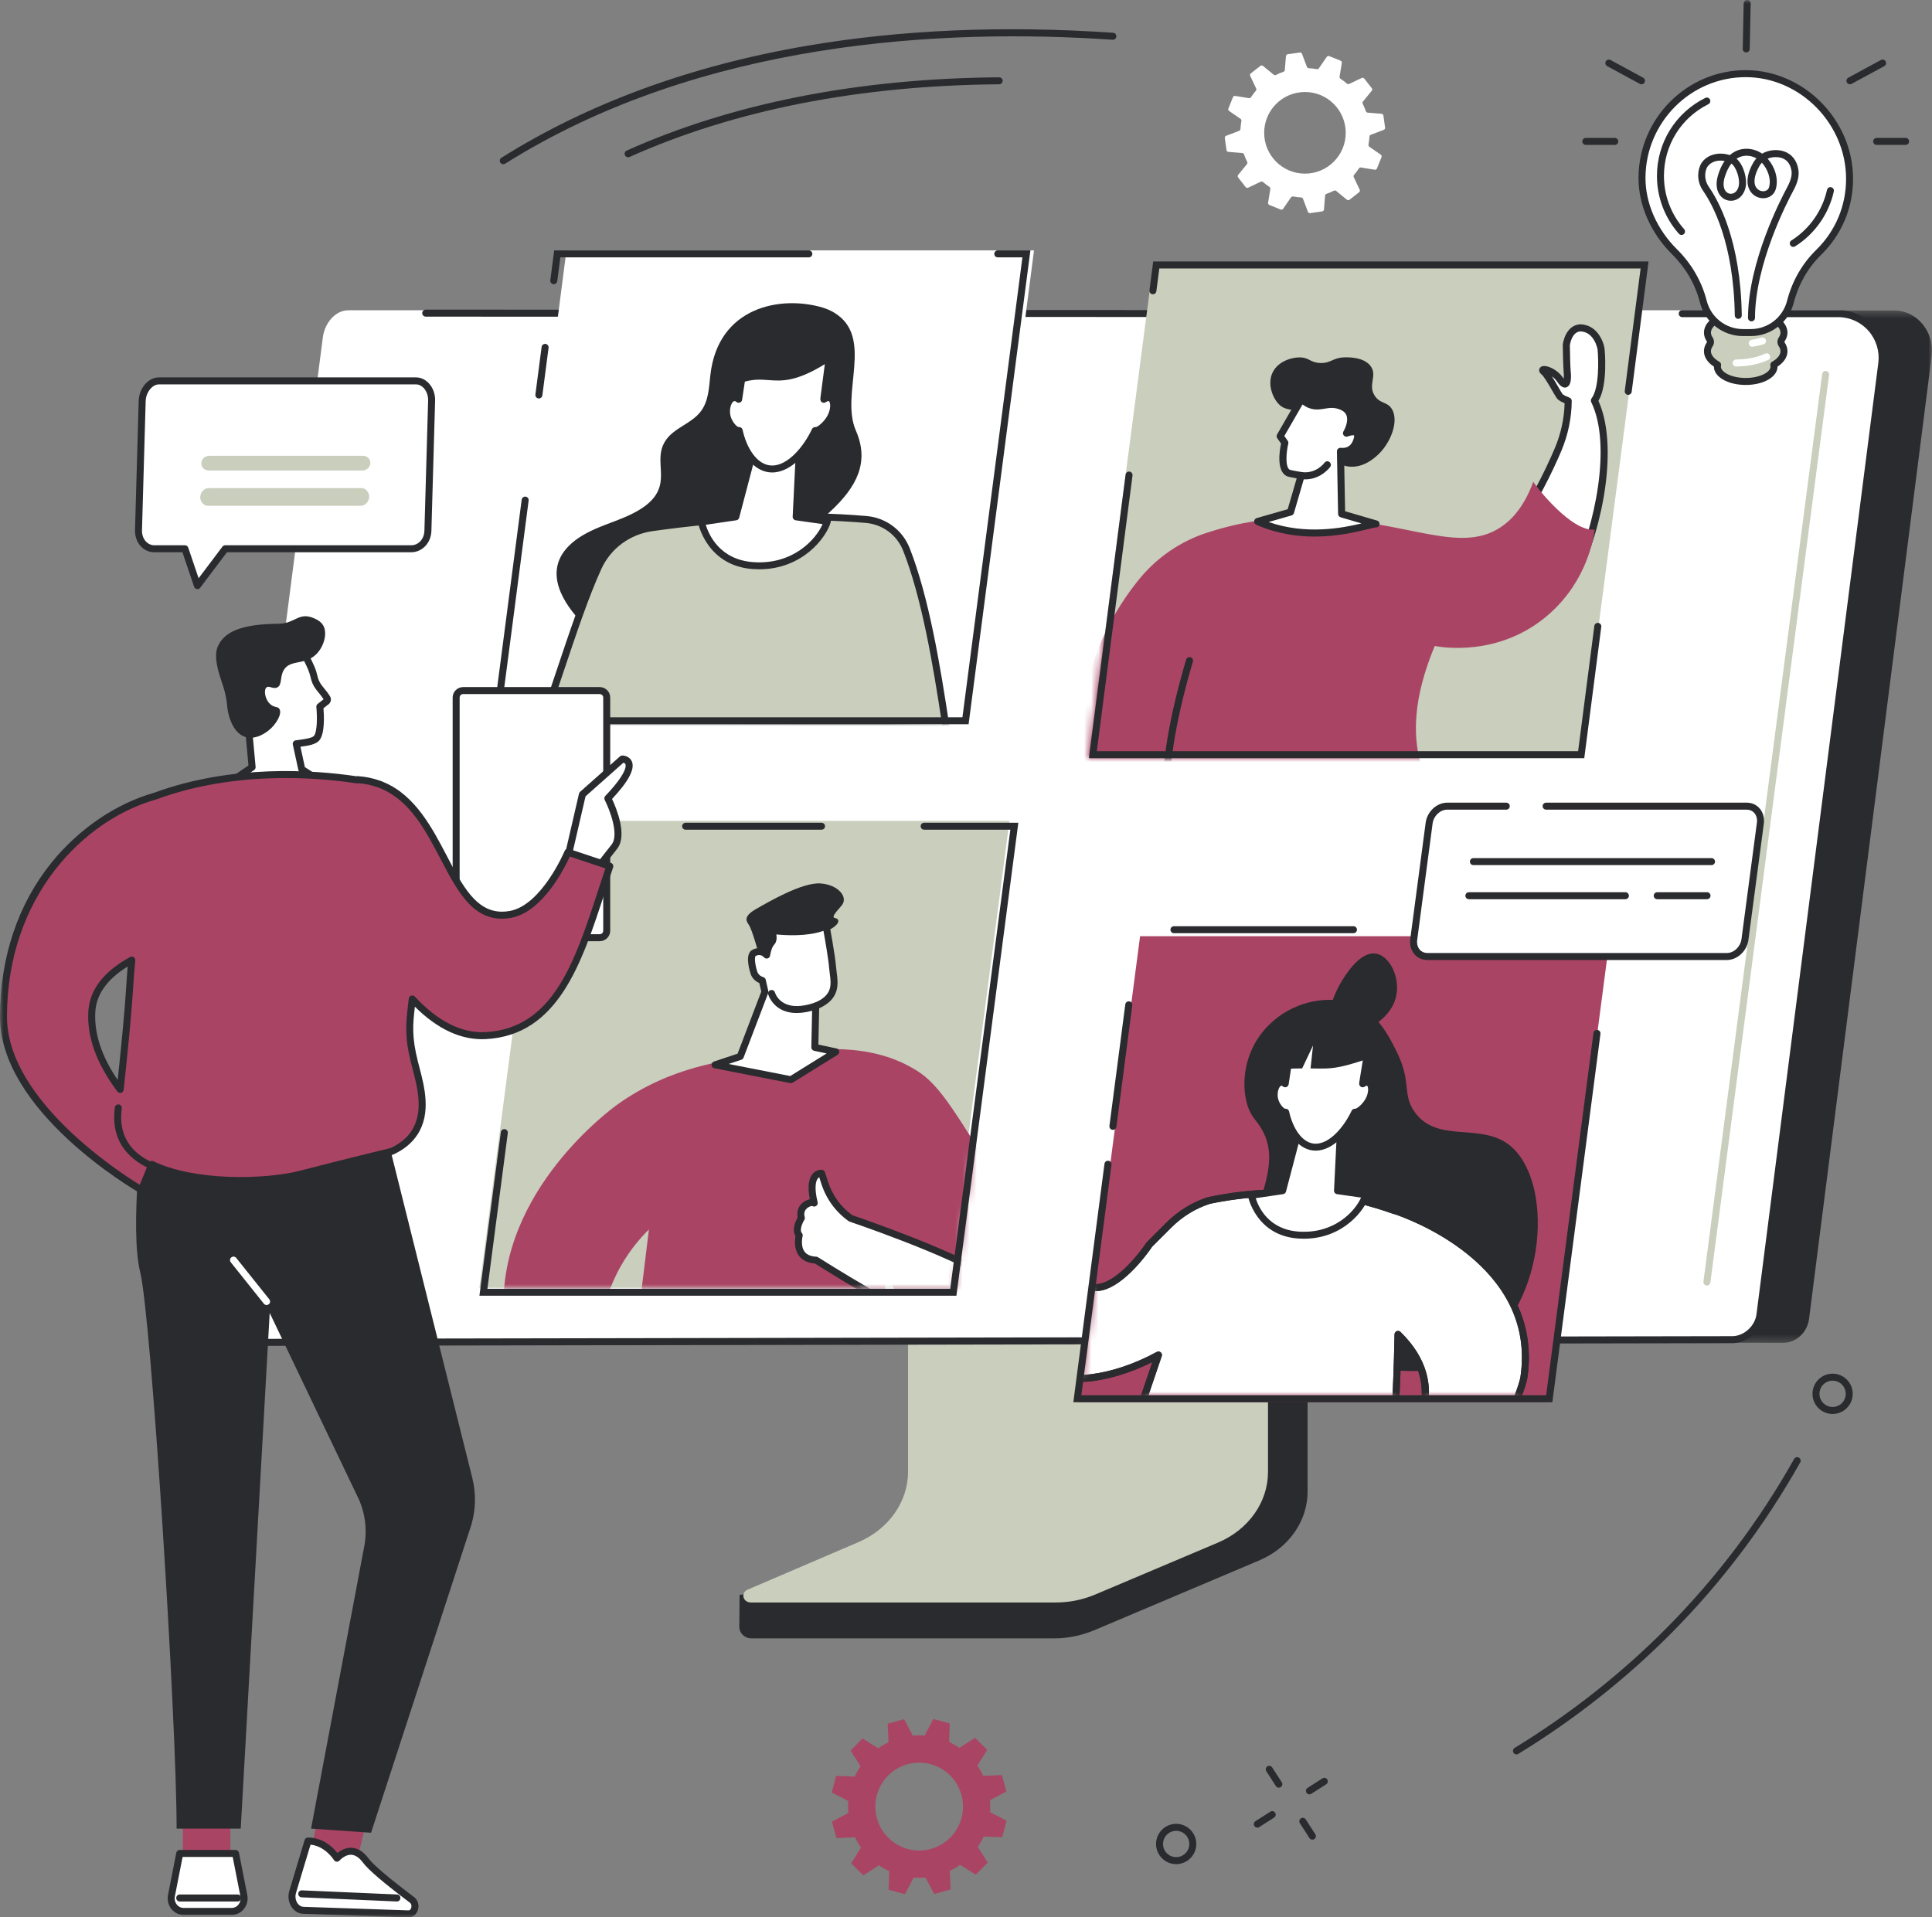 <svg width="270" height="268" viewBox="0 0 270 268" fill="none" xmlns="http://www.w3.org/2000/svg">
<rect x="0" y="0" width="270" height="268" fill="#808080" stroke="none"/>
<path fill-rule="evenodd" clip-rule="evenodd" d="M182.211 165.242L132.376 165.556C132.053 165.556 131.947 165.858 131.947 166.148V208.763C131.947 212.843 103.632 223.444 103.356 222.905L103.321 227.415C103.319 228.255 104.054 229 104.99 229H105.613H105.625H147.41C149.348 229 151.263 228.563 153.019 227.825L175.992 218.102C180.128 216.352 182.737 212.593 182.737 208.492V165.833C182.737 165.544 182.534 165.242 182.211 165.242Z" fill="#2A2B2E"/>
<path fill-rule="evenodd" clip-rule="evenodd" d="M126.9 163.074V205.699C126.9 209.901 124.209 213.729 119.982 215.543L104.485 222.191C103.472 222.626 103.817 223.989 104.939 223.989H147.52C149.435 223.989 151.326 223.609 153.057 222.876L170.228 215.61C174.487 213.808 177.205 209.964 177.205 205.741V163.074C177.205 162.899 177.047 162.758 176.852 162.758H127.252C127.058 162.758 126.9 162.899 126.9 163.074Z" fill="#C9CEBD"/>
<mask id="mask0_0:3912" style="mask-type:alpha" maskUnits="userSpaceOnUse" x="34" y="43" width="236" height="145">
<path fill-rule="evenodd" clip-rule="evenodd" d="M34.066 43.4H270V187.699H34.066V43.4Z" fill="white"/>
</mask>
<g mask="url(#mask0_0:3912)">
<path fill-rule="evenodd" clip-rule="evenodd" d="M34.066 187.227L238.982 187.676L242.54 187.684L249.156 187.699C251.036 187.699 252.58 186.223 252.819 184.345L269.953 49.766C270.37 46.492 267.995 43.4 264.717 43.4L52.41 43.593L34.066 187.227Z" fill="#2A2B2E"/>
</g>
<path fill-rule="evenodd" clip-rule="evenodd" d="M256.753 43.369C260.448 43.369 263.453 47.109 262.98 50.803L245.724 184.351C245.483 186.229 243.897 187.635 242.017 187.635L240.4 187.697L31.225 187.635C28.971 187.635 27.23 185.639 27.519 183.387L45.123 47.122C45.364 45.244 46.8 43.369 48.68 43.369H256.753Z" fill="white"/>
<path fill-rule="evenodd" clip-rule="evenodd" d="M31.226 188.125C30.013 188.125 28.858 187.6 28.056 186.684C27.251 185.764 26.879 184.54 27.035 183.325L39.511 89.714C39.546 89.446 39.793 89.259 40.059 89.293C40.327 89.329 40.514 89.576 40.478 89.844L28.002 183.452C27.883 184.386 28.169 185.328 28.788 186.036C29.405 186.74 30.293 187.145 31.225 187.145L242.085 186.761C243.709 186.761 245.259 185.36 245.472 183.702L262.496 50.74C262.704 49.116 262.207 47.481 261.133 46.253C260.063 45.03 258.521 44.328 256.903 44.328H235.093C234.824 44.328 234.605 44.109 234.605 43.838C234.605 43.567 234.824 43.348 235.093 43.348H256.903C258.801 43.348 260.61 44.17 261.865 45.605C263.125 47.044 263.708 48.962 263.464 50.865L246.439 183.827C246.163 185.986 244.21 187.742 242.086 187.742L31.226 188.125Z" fill="#2A2B2E"/>
<path fill-rule="evenodd" clip-rule="evenodd" d="M198.506 44.328H198.506L59.495 44.258C59.226 44.258 59.008 44.038 59.008 43.767C59.008 43.496 59.226 43.277 59.496 43.277H59.496L198.506 43.347C198.776 43.347 198.994 43.567 198.994 43.838C198.994 44.109 198.775 44.328 198.506 44.328Z" fill="#2A2B2E"/>
<path fill-rule="evenodd" clip-rule="evenodd" d="M238.544 179.686C238.523 179.686 238.502 179.685 238.48 179.682C238.213 179.647 238.025 179.4 238.06 179.132L254.65 52.276C254.685 52.007 254.93 51.819 255.197 51.854C255.464 51.889 255.652 52.135 255.617 52.404L239.027 179.26C238.995 179.507 238.785 179.686 238.544 179.686Z" fill="#C9CEBD"/>
<path fill-rule="evenodd" clip-rule="evenodd" d="M136.021 100.78H70.68L79.161 35H144.503L136.021 100.78Z" fill="white"/>
<mask id="mask1_0:3912" style="mask-type:alpha" maskUnits="userSpaceOnUse" x="70" y="36" width="74" height="65">
<path fill-rule="evenodd" clip-rule="evenodd" d="M78.502 36L70 101H135.498L144 36" fill="white"/>
</mask>
<g mask="url(#mask1_0:3912)">
<path fill-rule="evenodd" clip-rule="evenodd" d="M114.947 42.986C115.525 43.158 116.075 43.396 116.587 43.706C122.243 47.128 117.365 55.056 119.612 60.191C121.538 64.594 119.754 68.072 115.966 71.56C113.773 73.579 111.744 75.256 110.785 78.085C110.232 79.716 109.933 81.397 109.291 83.005C106.12 90.948 96.496 93.414 89.466 91.69C86.32 90.919 83.505 89.291 81.343 87.05C78.846 84.461 75.83 80.02 79.475 76.323C80.654 75.127 82.183 74.345 83.71 73.704C86.368 72.59 90.83 71.447 92.045 68.406C92.959 66.117 91.503 63.717 93.073 61.491C94.3 59.751 96.621 59.221 97.919 57.524C99.04 56.058 99.079 54.175 99.272 52.444C100.338 42.842 109.141 41.264 114.947 42.986Z" fill="#2A2B2E"/>
</g>
<mask id="mask2_0:3912" style="mask-type:alpha" maskUnits="userSpaceOnUse" x="70" y="36" width="74" height="65">
<path fill-rule="evenodd" clip-rule="evenodd" d="M78.502 36L70 101H135.498L144 36H78.502Z" fill="white"/>
</mask>
<g mask="url(#mask2_0:3912)">
<path fill-rule="evenodd" clip-rule="evenodd" d="M75.908 100.716C78.387 93.772 80.989 85.019 83.599 79.314C84.976 76.304 87.832 74.221 91.135 73.757C101.419 72.31 111.425 71.79 121.027 72.606C123.567 72.823 125.754 74.458 126.679 76.811C129.221 83.282 130.821 92.315 132.237 101.846L75.908 100.716Z" fill="#C9CEBD"/>
</g>
<mask id="mask3_0:3912" style="mask-type:alpha" maskUnits="userSpaceOnUse" x="70" y="36" width="74" height="65">
<path fill-rule="evenodd" clip-rule="evenodd" d="M78.502 36L70 101H135.498L144 36" fill="white"/>
</mask>
<g mask="url(#mask3_0:3912)">
<path fill-rule="evenodd" clip-rule="evenodd" d="M76.594 100.245L131.669 101.351C130.339 92.466 128.751 83.42 126.223 76.987C125.357 74.784 123.35 73.291 120.985 73.09C111.916 72.319 102.175 72.694 91.204 74.237C88.028 74.683 85.352 76.656 84.045 79.514C82.279 83.374 80.501 88.685 78.781 93.821C78.06 95.974 77.317 98.194 76.594 100.245ZM132.237 102.331C132.234 102.331 132.23 102.331 132.227 102.331L75.898 101.2C75.741 101.197 75.595 101.12 75.506 100.992C75.417 100.864 75.394 100.701 75.447 100.554C76.237 98.341 77.058 95.888 77.853 93.515C79.58 88.356 81.367 83.02 83.154 79.114C84.6 75.953 87.558 73.771 91.066 73.277C102.111 71.723 111.926 71.346 121.069 72.124C123.809 72.357 126.133 74.086 127.135 76.636C129.751 83.295 131.366 92.654 132.721 101.776C132.742 101.917 132.699 102.06 132.604 102.167C132.511 102.272 132.377 102.331 132.237 102.331Z" fill="#2A2B2E"/>
</g>
<mask id="mask4_0:3912" style="mask-type:alpha" maskUnits="userSpaceOnUse" x="70" y="36" width="74" height="65">
<path fill-rule="evenodd" clip-rule="evenodd" d="M78.502 36L70 101H135.498L144 36H78.502Z" fill="white"/>
</mask>
<g mask="url(#mask4_0:3912)">
<path fill-rule="evenodd" clip-rule="evenodd" d="M105.321 62.764L102.83 72.242L98.023 72.949C98.023 72.949 99.085 78.638 105.269 79.058C111.455 79.479 114.972 75.149 115.621 72.864L111.266 72.243L111.715 63.044L105.321 62.764Z" fill="white"/>
</g>
<mask id="mask5_0:3912" style="mask-type:alpha" maskUnits="userSpaceOnUse" x="70" y="36" width="74" height="65">
<path fill-rule="evenodd" clip-rule="evenodd" d="M78.502 36L70 101H135.498L144 36H78.502Z" fill="white"/>
</mask>
<g mask="url(#mask5_0:3912)">
<path fill-rule="evenodd" clip-rule="evenodd" d="M98.63 73.35C99.034 74.681 100.557 78.253 105.303 78.575C110.833 78.954 114.034 75.391 114.958 73.259L111.196 72.723C110.946 72.687 110.765 72.47 110.777 72.22L111.202 63.507L105.694 63.266L103.302 72.364C103.253 72.552 103.095 72.693 102.901 72.722L98.63 73.35ZM106.101 79.572C105.818 79.572 105.53 79.562 105.236 79.542C98.747 79.101 97.553 73.098 97.542 73.037C97.518 72.908 97.548 72.775 97.625 72.668C97.702 72.561 97.82 72.489 97.951 72.47L102.438 71.81L104.847 62.642C104.905 62.421 105.109 62.269 105.342 62.28L111.736 62.56C111.866 62.566 111.989 62.623 112.076 62.718C112.164 62.813 112.21 62.939 112.203 63.067L111.776 71.826L115.69 72.384C115.83 72.404 115.954 72.483 116.03 72.6C116.108 72.716 116.129 72.861 116.092 72.995C115.484 75.134 112.156 79.572 106.101 79.572Z" fill="#2A2B2E"/>
</g>
<mask id="mask6_0:3912" style="mask-type:alpha" maskUnits="userSpaceOnUse" x="70" y="36" width="74" height="65">
<path fill-rule="evenodd" clip-rule="evenodd" d="M78.502 36L70 101H135.498L144 36" fill="white"/>
</mask>
<g mask="url(#mask6_0:3912)">
<path fill-rule="evenodd" clip-rule="evenodd" d="M115.932 55.594C115.69 55.532 115.411 55.619 115.135 55.815C115.138 55.761 115.141 55.706 115.142 55.654L115.891 49.929C108.763 54.623 107.947 51.622 103.655 52.966C103.655 52.966 103.263 55.627 103.226 55.812C103.003 55.619 102.748 55.532 102.49 55.594C101.836 55.752 101.417 56.798 101.555 57.93C101.688 59.024 102.647 60.243 103.302 60.18C103.919 63.067 105.597 65.554 107.909 65.554C110.22 65.554 112.549 63.067 113.921 60.18C114.56 60.243 115.837 59.024 116.257 57.93C116.691 56.798 116.545 55.752 115.932 55.594Z" fill="white"/>
</g>
<mask id="mask7_0:3912" style="mask-type:alpha" maskUnits="userSpaceOnUse" x="70" y="36" width="74" height="65">
<path fill-rule="evenodd" clip-rule="evenodd" d="M78.502 36L70 101H135.498L144 36" fill="white"/>
</mask>
<g mask="url(#mask7_0:3912)">
<path fill-rule="evenodd" clip-rule="evenodd" d="M103.302 59.695C103.53 59.695 103.732 59.853 103.78 60.079C104.311 62.563 105.794 65.069 107.909 65.069C110.083 65.069 112.273 62.509 113.479 59.973C113.567 59.787 113.764 59.676 113.97 59.697C114.263 59.723 115.398 58.806 115.8 57.757C116.076 57.036 116.059 56.444 115.92 56.177C115.869 56.079 115.824 56.067 115.809 56.063C115.743 56.047 115.607 56.076 115.421 56.209C115.268 56.318 115.067 56.329 114.902 56.241C114.737 56.152 114.638 55.978 114.647 55.792L114.653 55.642C114.653 55.626 114.655 55.609 114.657 55.592L115.271 50.9C111.191 53.406 109.248 53.263 107.364 53.125C106.356 53.051 105.399 52.981 104.094 53.342C103.981 54.103 103.738 55.746 103.706 55.907C103.672 56.077 103.549 56.215 103.383 56.271C103.218 56.327 103.036 56.291 102.904 56.177C102.794 56.081 102.694 56.044 102.606 56.065C102.295 56.14 101.92 56.881 102.04 57.871C102.156 58.823 102.972 59.698 103.243 59.698C103.247 59.698 103.251 59.697 103.254 59.697C103.27 59.696 103.286 59.695 103.302 59.695ZM107.909 66.038C105.641 66.038 103.697 63.918 102.898 60.607C102.024 60.322 101.2 59.064 101.069 57.988C100.897 56.576 101.459 55.344 102.375 55.123C102.53 55.086 102.687 55.08 102.842 55.104C102.935 54.492 103.074 53.557 103.171 52.895C103.198 52.712 103.329 52.559 103.508 52.503C105.145 51.991 106.311 52.076 107.437 52.159C109.373 52.301 111.202 52.434 115.62 49.525C115.779 49.42 115.986 49.416 116.149 49.517C116.312 49.617 116.401 49.803 116.376 49.991L115.709 55.091C115.827 55.085 115.943 55.096 116.055 55.125C116.371 55.206 116.624 55.416 116.789 55.732C117.09 56.309 117.062 57.194 116.714 58.102C116.309 59.158 115.161 60.4 114.246 60.629C112.974 63.178 110.604 66.038 107.909 66.038Z" fill="#2A2B2E"/>
</g>
<path fill-rule="evenodd" clip-rule="evenodd" d="M75.309 55.695C75.289 55.695 75.267 55.694 75.246 55.691C74.978 55.657 74.789 55.413 74.823 55.146L75.692 48.489C75.726 48.223 75.974 48.036 76.24 48.069C76.508 48.104 76.697 48.348 76.663 48.615L75.794 55.272C75.763 55.517 75.552 55.695 75.309 55.695Z" fill="#2A2B2E"/>
<path fill-rule="evenodd" clip-rule="evenodd" d="M135.362 101.233H68.812L72.907 69.838C72.942 69.571 73.189 69.383 73.455 69.418C73.723 69.452 73.912 69.696 73.878 69.963L69.927 100.26H134.502L142.885 35.973H139.441C139.17 35.973 138.951 35.755 138.951 35.486C138.951 35.218 139.17 35 139.441 35H144L135.362 101.233Z" fill="#2A2B2E"/>
<path fill-rule="evenodd" clip-rule="evenodd" d="M77.391 39.725C77.371 39.725 77.349 39.723 77.328 39.721C77.06 39.686 76.871 39.442 76.906 39.175L77.45 35H113.034C113.305 35 113.524 35.218 113.524 35.486C113.524 35.755 113.305 35.973 113.034 35.973H78.31L77.876 39.301C77.845 39.546 77.634 39.725 77.391 39.725Z" fill="#2A2B2E"/>
<path fill-rule="evenodd" clip-rule="evenodd" d="M132.562 180H67L75.51 114.741H141.072L132.562 180Z" fill="#C9CEBD"/>
<mask id="mask8_0:3912" style="mask-type:alpha" maskUnits="userSpaceOnUse" x="68" y="115" width="74" height="65">
<path fill-rule="evenodd" clip-rule="evenodd" d="M76.502 115L68 180H133.498L142 115" fill="white"/>
</mask>
<g mask="url(#mask8_0:3912)">
<path fill-rule="evenodd" clip-rule="evenodd" d="M136.91 160.892C132.952 154.603 130.973 151.459 128.221 149.709C121.694 145.557 114.007 146.531 107.483 147.358C101.051 148.173 93.758 149.097 86.367 154.325C85.404 155.006 69.756 166.425 70.386 183.204C70.602 188.971 72.698 194.232 76.207 198.439C79.183 194.816 82.567 192.637 84.544 191.569C84.54 191.553 84.534 191.538 84.53 191.522C82.793 184.91 85.179 177.309 90.687 171.843C89.856 178.653 89.026 185.462 88.196 192.272C89.242 193.599 90.988 195.322 93.664 195.961C99.754 197.417 104.51 191.799 112.233 191.258C115.123 191.055 119.186 191.511 123.956 194.658C123.844 188.396 123.731 182.133 123.618 175.871C123.716 176.744 124.347 181.566 128.677 183.961C129.539 184.438 132.966 186.334 136.762 184.728C141.072 182.904 142.579 177.952 142.756 177.341C144.145 172.53 141.753 168.585 136.91 160.892Z" fill="#AA4465"/>
</g>
<mask id="mask9_0:3912" style="mask-type:alpha" maskUnits="userSpaceOnUse" x="68" y="115" width="74" height="65">
<path fill-rule="evenodd" clip-rule="evenodd" d="M76.502 115L68 180H133.498L142 115" fill="white"/>
</mask>
<g mask="url(#mask9_0:3912)">
<path fill-rule="evenodd" clip-rule="evenodd" d="M138.069 178.413C132.515 174.884 118.885 170.29 118.885 170.29C117.168 169.069 115.903 167.343 115.249 165.312L114.823 163.991C114.823 163.991 112.731 163.748 113.787 168.159C113.324 168.062 113.568 167.989 113.222 168.103C111.447 168.689 111.993 170.249 111.993 170.249C111.993 170.249 110.968 171.832 111.693 172.666C111.693 172.666 110.806 175.982 114.049 176.137C114.049 176.137 128.084 185.037 131.887 185.704C135.69 186.372 141.659 180.694 138.069 178.413Z" fill="white"/>
</g>
<mask id="mask10_0:3912" style="mask-type:alpha" maskUnits="userSpaceOnUse" x="68" y="115" width="74" height="65">
<path fill-rule="evenodd" clip-rule="evenodd" d="M76.502 115L68 180H133.498L142 115" fill="white"/>
</mask>
<g mask="url(#mask10_0:3912)">
<path fill-rule="evenodd" clip-rule="evenodd" d="M113.402 168.555C112.153 168.969 112.396 169.909 112.457 170.094C112.502 170.232 112.484 170.388 112.405 170.51C112.136 170.929 111.699 171.93 112.064 172.351C112.169 172.472 112.207 172.637 112.166 172.791C112.163 172.803 111.827 174.124 112.44 174.95C112.76 175.38 113.309 175.616 114.074 175.653C114.159 175.657 114.242 175.683 114.314 175.729C114.453 175.818 128.308 184.584 131.972 185.227C134.347 185.644 137.659 183.303 138.495 181.185C138.898 180.163 138.666 179.368 137.806 178.821C132.364 175.364 118.864 170.795 118.728 170.75C118.682 170.734 118.639 170.712 118.6 170.684C116.789 169.397 115.469 167.59 114.783 165.459L114.49 164.549C114.431 164.583 114.369 164.632 114.31 164.701C114.063 164.991 113.728 165.812 114.263 168.047C114.302 168.209 114.254 168.378 114.138 168.497C114.021 168.616 113.851 168.667 113.687 168.633C113.562 168.607 113.472 168.581 113.402 168.555ZM132.524 186.243C132.279 186.243 132.037 186.223 131.802 186.182C128.082 185.529 115.301 177.502 113.893 176.613C112.884 176.538 112.13 176.171 111.648 175.519C110.942 174.563 111.076 173.292 111.17 172.775C110.623 171.872 111.199 170.652 111.47 170.173C111.409 169.871 111.364 169.327 111.636 168.781C111.898 168.253 112.38 167.871 113.068 167.644C113.103 167.632 113.137 167.621 113.169 167.611C112.848 165.911 112.99 164.712 113.593 164.041C114.13 163.442 114.805 163.501 114.88 163.51C115.071 163.532 115.231 163.662 115.289 163.844L115.715 165.165C116.329 167.072 117.503 168.693 119.113 169.855C120.287 170.255 132.995 174.614 138.333 178.005C139.587 178.802 139.978 180.089 139.406 181.537C138.513 183.799 135.261 186.243 132.524 186.243Z" fill="#2A2B2E"/>
</g>
<mask id="mask11_0:3912" style="mask-type:alpha" maskUnits="userSpaceOnUse" x="68" y="115" width="74" height="65">
<path fill-rule="evenodd" clip-rule="evenodd" d="M76.502 115L68 180H133.498L142 115" fill="white"/>
</mask>
<g mask="url(#mask11_0:3912)">
<path fill-rule="evenodd" clip-rule="evenodd" d="M106.003 133.199C106.003 133.199 105.084 129.873 104.655 129.272C104.225 128.671 103.923 128.045 105.699 127.033C107.475 126.021 112.127 123.313 114.641 123.48C117.154 123.646 118.609 125.419 117.612 126.578C116.616 127.736 116.167 128.223 116.75 128.336C117.332 128.448 117.533 129.168 115.651 130.098C113.769 131.027 107.047 135.149 106.003 133.199Z" fill="#2A2B2E"/>
</g>
<mask id="mask12_0:3912" style="mask-type:alpha" maskUnits="userSpaceOnUse" x="68" y="115" width="74" height="65">
<path fill-rule="evenodd" clip-rule="evenodd" d="M76.502 115L68 180H133.498L142 115H76.502Z" fill="white"/>
</mask>
<g mask="url(#mask12_0:3912)">
<path fill-rule="evenodd" clip-rule="evenodd" d="M113.873 146.399L113.997 140.615C117.34 139.253 116.508 137.057 116.369 135.333C116.219 133.477 115.447 129.425 115.447 129.425C112.664 130.758 107.83 130.043 107.83 130.043C107.83 130.043 108.324 131.205 107.816 131.737C107.307 132.268 107.141 133.495 107.141 133.495C107.141 133.495 106.418 132.621 105.36 133.199C104.765 133.524 105.085 135.074 105.359 135.948C105.633 136.823 106.532 137.042 106.532 137.042C106.532 137.042 106.724 137.871 106.898 138.638L103.455 147.663L99.926 148.839L110.53 150.916L116.805 147.022L113.873 146.399Z" fill="white"/>
</g>
<mask id="mask13_0:3912" style="mask-type:alpha" maskUnits="userSpaceOnUse" x="68" y="115" width="74" height="65">
<path fill-rule="evenodd" clip-rule="evenodd" d="M76.502 115L68 180H133.498L142 115H76.502Z" fill="white"/>
</mask>
<g mask="url(#mask13_0:3912)">
<path fill-rule="evenodd" clip-rule="evenodd" d="M101.826 148.717L110.435 150.403L115.523 147.245L113.77 146.873C113.541 146.824 113.379 146.621 113.384 146.388L113.508 140.605C113.512 140.412 113.632 140.241 113.812 140.167C116.357 139.13 116.167 137.664 115.966 136.112C115.933 135.859 115.901 135.611 115.881 135.371C115.769 133.982 115.294 131.294 115.076 130.105C112.855 130.908 109.868 130.745 108.496 130.61C108.573 131.078 108.56 131.663 108.17 132.07C107.845 132.411 107.663 133.282 107.625 133.56C107.599 133.751 107.461 133.909 107.274 133.962C107.087 134.014 106.886 133.952 106.762 133.802C106.685 133.713 106.249 133.267 105.597 133.624C105.457 133.756 105.453 134.613 105.826 135.805C106.012 136.398 106.627 136.566 106.653 136.573C106.829 136.619 106.969 136.759 107.009 136.934C107.009 136.934 107.201 137.764 107.375 138.532C107.395 138.624 107.389 138.721 107.355 138.809L103.912 147.835C103.86 147.971 103.75 148.076 103.611 148.123L101.826 148.717ZM110.53 151.4C110.499 151.4 110.467 151.397 110.435 151.391L99.831 149.314C99.613 149.272 99.452 149.089 99.438 148.87C99.423 148.651 99.56 148.449 99.77 148.379L103.079 147.277L106.388 138.602C106.284 138.143 106.178 137.681 106.114 137.406C105.743 137.243 105.134 136.866 104.892 136.092C104.574 135.075 104.18 133.291 105.124 132.775C105.779 132.417 106.371 132.479 106.819 132.675C106.941 132.247 107.143 131.736 107.461 131.403C107.647 131.209 107.533 130.598 107.378 130.231C107.311 130.069 107.336 129.884 107.444 129.746C107.553 129.608 107.727 129.539 107.902 129.564C107.948 129.571 112.621 130.24 115.234 128.989C115.371 128.923 115.531 128.925 115.668 128.993C115.803 129.061 115.9 129.187 115.928 129.335C115.96 129.502 116.706 133.435 116.856 135.294C116.874 135.518 116.905 135.751 116.936 135.988C117.135 137.523 117.406 139.606 114.48 140.936L114.371 146.009L116.907 146.548C117.102 146.59 117.252 146.744 117.286 146.938C117.321 147.133 117.233 147.328 117.064 147.433L110.789 151.326C110.711 151.375 110.621 151.4 110.53 151.4Z" fill="#2A2B2E"/>
</g>
<mask id="mask14_0:3912" style="mask-type:alpha" maskUnits="userSpaceOnUse" x="68" y="115" width="74" height="65">
<path fill-rule="evenodd" clip-rule="evenodd" d="M76.502 115L68 180H133.498L142 115" fill="white"/>
</mask>
<g mask="url(#mask14_0:3912)">
<path fill-rule="evenodd" clip-rule="evenodd" d="M111.348 141.594C110.518 141.594 109.783 141.425 109.147 141.088C107.739 140.341 107.375 139.038 107.36 138.983C107.291 138.724 107.446 138.459 107.707 138.39C107.966 138.322 108.234 138.474 108.305 138.731C108.316 138.772 108.591 139.702 109.626 140.242C110.656 140.78 112.074 140.751 113.841 140.157C114.096 140.071 114.374 140.206 114.461 140.46C114.548 140.713 114.411 140.988 114.155 141.074C113.127 141.42 112.189 141.594 111.348 141.594Z" fill="#2A2B2E"/>
</g>
<path fill-rule="evenodd" clip-rule="evenodd" d="M133.661 181.107H67L69.992 158.245C70.026 157.979 70.273 157.792 70.541 157.825C70.81 157.86 70.999 158.104 70.965 158.37L68.117 180.136H132.799L141.197 115.971H129.153C128.882 115.971 128.662 115.754 128.662 115.486C128.662 115.217 128.882 115 129.153 115H142.313L133.661 181.107Z" fill="#2A2B2E"/>
<path fill-rule="evenodd" clip-rule="evenodd" d="M114.809 115.971H95.819C95.548 115.971 95.328 115.754 95.328 115.486C95.328 115.217 95.548 115 95.819 115H114.809C115.08 115 115.3 115.217 115.3 115.486C115.3 115.754 115.08 115.971 114.809 115.971Z" fill="#2A2B2E"/>
<path fill-rule="evenodd" clip-rule="evenodd" d="M216.476 196H150.804L159.328 130.863H225L216.476 196Z" fill="#AA4465"/>
<mask id="mask15_0:3912" style="mask-type:alpha" maskUnits="userSpaceOnUse" x="151" y="130" width="74" height="65">
<path fill-rule="evenodd" clip-rule="evenodd" d="M159.502 130L151 195H216.498L225 130" fill="white"/>
</mask>
<g mask="url(#mask15_0:3912)">
<path fill-rule="evenodd" clip-rule="evenodd" d="M177.335 143.262C180.577 140.04 184.997 139.249 188.181 140.034C192.211 141.027 193.946 144.505 195.169 146.959C197.331 151.295 195.914 152.932 197.704 155.435C200.874 159.868 206.839 156.857 210.925 160.042C217.156 164.9 216.355 182.052 206.584 188.869C200.068 193.415 192.05 191.142 189.868 190.524C183.247 188.648 175.331 183.09 174.899 175.246C174.542 168.759 179.428 163.205 176.339 157.853C175.552 156.49 174.823 156.135 174.309 154.417C173.474 151.626 173.699 146.876 177.335 143.262Z" fill="#2A2B2E"/>
</g>
<mask id="mask16_0:3912" style="mask-type:alpha" maskUnits="userSpaceOnUse" x="151" y="130" width="74" height="65">
<path fill-rule="evenodd" clip-rule="evenodd" d="M159.502 130L151 195H216.498L225 130" fill="white"/>
</mask>
<g mask="url(#mask16_0:3912)">
<path fill-rule="evenodd" clip-rule="evenodd" d="M186.305 144.171C184.886 142.98 186.227 139.302 187.412 137.303C187.855 136.554 189.841 133.203 192.006 133.265C194.23 133.329 196.001 136.976 194.909 139.941C193.543 143.647 187.969 145.566 186.305 144.171Z" fill="#2A2B2E"/>
</g>
<mask id="mask17_0:3912" style="mask-type:alpha" maskUnits="userSpaceOnUse" x="151" y="130" width="74" height="65">
<path fill-rule="evenodd" clip-rule="evenodd" d="M159.502 130L151 195H216.498L225 130" fill="white"/>
</mask>
<g mask="url(#mask17_0:3912)">
<path fill-rule="evenodd" clip-rule="evenodd" d="M194.893 169.2L194.887 169.218C191.956 168.173 187.615 166.919 183.49 166.844C175.603 166.203 168.909 167.81 168.909 167.81C166.854 168.474 164.947 169.647 163.382 171.207L160.646 173.936C158.009 177.762 154.799 180.391 152.662 179.909C150.917 179.517 150.268 176.966 148.969 171.864C148.299 169.233 148.526 170.458 148.303 168.825C146.026 169.312 143.47 170.072 141.51 171.079C140.616 173.763 140.157 178.501 141.591 184.423C142.186 186.88 142.887 189.771 145.087 191.311C148.4 193.628 155.08 193.109 161.894 189.392C161.113 191.718 160.328 194.035 159.54 196.333C155.582 206.797 156.58 210.189 158.169 211.379C160.783 213.337 164.635 209.078 172.55 209.861C176.99 210.301 177.98 211.86 184.841 212.621C189.233 213.109 191.455 213.327 192.728 212.092C194.801 210.08 195.288 191.165 195.376 186.512C202.784 193.753 197.507 201.07 195.608 203.245C195.257 203.647 195.181 204.193 195.424 204.597L198.568 209.823C198.873 210.332 199.574 210.447 200.137 210.078C202.045 208.829 205.985 206.185 209.631 200.288C211.639 197.042 212.843 193.371 212.966 192.539C215.485 175.537 194.893 169.2 194.893 169.2Z" fill="white"/>
</g>
<mask id="mask18_0:3912" style="mask-type:alpha" maskUnits="userSpaceOnUse" x="151" y="130" width="74" height="65">
<path fill-rule="evenodd" clip-rule="evenodd" d="M159.502 130L151 195H216.498L225 130" fill="white"/>
</mask>
<g mask="url(#mask18_0:3912)">
<path fill-rule="evenodd" clip-rule="evenodd" d="M195.841 187.705C195.75 191.768 195.539 197.969 195.059 203.171C195.111 203.087 195.171 203.006 195.238 202.928C196.921 201.001 201.746 194.39 195.841 187.705ZM170.612 209.28C171.246 209.28 171.908 209.311 172.599 209.379C174.661 209.584 176.028 210.033 177.475 210.508C179.216 211.08 181.19 211.728 184.896 212.139C189.304 212.629 191.299 212.801 192.386 211.746C193.637 210.531 194.619 200.623 194.887 186.503C194.891 186.309 195.011 186.137 195.192 186.063C195.373 185.99 195.581 186.031 195.72 186.167C203.453 193.725 197.872 201.392 195.978 203.562C195.766 203.804 195.712 204.128 195.844 204.348L198.988 209.575C199.074 209.718 199.205 209.773 199.3 209.795C199.482 209.837 199.688 209.792 199.868 209.674C201.57 208.559 205.559 205.947 209.215 200.035C211.17 196.873 212.36 193.295 212.483 192.469C214.813 176.736 196.544 170.26 194.87 169.702C194.82 169.701 194.77 169.691 194.721 169.674C191.834 168.645 187.54 167.402 183.481 167.328C175.928 166.717 169.428 168.187 169.042 168.277C167.07 168.918 165.234 170.049 163.73 171.548L161.025 174.246C158.693 177.618 155.251 180.989 152.554 180.382C150.516 179.923 149.841 177.269 148.495 171.982C148.277 171.125 148.155 170.68 148.08 170.411C147.962 169.979 147.957 169.954 147.901 169.515C147.897 169.483 147.893 169.45 147.888 169.413C145.567 169.943 143.471 170.646 141.915 171.419C141.454 172.904 140.406 177.453 142.067 184.31C142.655 186.735 143.32 189.481 145.37 190.915C148.65 193.211 155.349 192.41 161.659 188.967C161.835 188.871 162.053 188.891 162.208 189.019C162.362 189.147 162.422 189.356 162.358 189.545C161.486 192.141 160.716 194.413 160.003 196.489C156.983 204.475 156.453 209.486 158.464 210.993C159.513 211.779 160.876 211.346 162.938 210.689C164.857 210.079 167.369 209.28 170.612 209.28ZM189.581 213.494C188.315 213.494 186.747 213.32 184.787 213.103C180.979 212.68 178.954 212.015 177.167 211.428C175.712 210.95 174.456 210.537 172.501 210.344C168.478 209.945 165.572 210.87 163.237 211.612C161.053 212.307 159.329 212.855 157.875 211.766C155.413 209.922 155.809 204.819 159.083 196.163C159.683 194.411 160.33 192.508 161.046 190.382C154.662 193.56 148.242 194.111 144.805 191.706C142.455 190.062 141.713 187 141.117 184.538C139.317 177.11 140.608 172.242 141.046 170.927C141.086 170.807 141.172 170.707 141.286 170.649C143.659 169.429 146.637 168.686 148.201 168.351C148.334 168.323 148.473 168.351 148.585 168.428C148.697 168.506 148.771 168.626 148.788 168.76C148.828 169.047 148.853 169.246 148.872 169.394C148.92 169.778 148.92 169.778 149.024 170.156C149.099 170.428 149.223 170.879 149.444 171.745C150.652 176.494 151.318 179.11 152.771 179.437C154.582 179.846 157.582 177.523 160.242 173.663C160.259 173.638 160.278 173.615 160.299 173.594L163.036 170.865C164.653 169.253 166.632 168.037 168.758 167.349L168.768 167.381C169.954 167.025 176.396 165.781 183.53 166.361C187.633 166.435 191.974 167.673 194.928 168.718C194.965 168.72 195.003 168.726 195.039 168.737C195.253 168.803 200.327 170.39 205.174 174.111C211.646 179.078 214.508 185.474 213.451 192.61C213.316 193.519 212.106 197.214 210.049 200.541C206.28 206.637 202.164 209.332 200.407 210.483C200.005 210.746 199.522 210.839 199.083 210.74C198.685 210.65 198.353 210.412 198.147 210.071L195.004 204.844C194.968 204.785 194.937 204.723 194.911 204.66C194.494 208.541 193.904 211.629 193.071 212.438C192.259 213.226 191.154 213.494 189.581 213.494Z" fill="#2A2B2E"/>
</g>
<mask id="mask19_0:3912" style="mask-type:alpha" maskUnits="userSpaceOnUse" x="151" y="130" width="74" height="65">
<path fill-rule="evenodd" clip-rule="evenodd" d="M159.502 130L151 195H216.498L225 130" fill="white"/>
</mask>
<g mask="url(#mask19_0:3912)">
<path fill-rule="evenodd" clip-rule="evenodd" d="M195.841 187.705C195.764 191.004 195.557 197.632 195.057 203.174C195.11 203.089 195.17 203.006 195.239 202.928C196.921 201.001 201.747 194.39 195.841 187.705ZM189.591 213.493C188.384 213.493 186.86 213.333 184.787 213.103C180.979 212.68 178.954 212.015 177.167 211.428C175.712 210.95 174.456 210.537 172.501 210.344C168.481 209.946 165.572 210.87 163.237 211.612C161.053 212.307 159.329 212.855 157.875 211.766C155.414 209.922 155.809 204.819 159.082 196.163C159.684 194.41 160.33 192.507 161.046 190.382C154.662 193.56 148.243 194.111 144.805 191.706C142.455 190.062 141.713 186.999 141.117 184.538C139.317 177.11 140.608 172.242 141.046 170.927C141.086 170.807 141.172 170.707 141.286 170.649C143.659 169.429 146.637 168.686 148.201 168.351C148.334 168.322 148.473 168.351 148.585 168.428C148.697 168.506 148.77 168.626 148.788 168.76C148.828 169.047 148.853 169.246 148.872 169.394C148.92 169.778 148.92 169.778 149.024 170.156C149.099 170.428 149.223 170.879 149.444 171.745C150.652 176.494 151.318 179.11 152.771 179.437C154.579 179.845 157.581 177.524 160.242 173.663C160.259 173.638 160.278 173.615 160.299 173.594L163.036 170.865C164.653 169.253 166.632 168.037 168.758 167.349C168.77 167.345 168.782 167.342 168.794 167.339C168.863 167.323 175.655 165.722 183.53 166.361C187.634 166.435 191.974 167.673 194.928 168.718C194.965 168.72 195.003 168.726 195.039 168.738C195.253 168.803 200.327 170.39 205.174 174.111C211.646 179.078 214.508 185.475 213.451 192.61C213.316 193.519 212.106 197.214 210.049 200.541C206.28 206.637 202.164 209.332 200.407 210.483C200.006 210.746 199.524 210.84 199.083 210.74C198.685 210.65 198.353 210.413 198.147 210.071L195.004 204.845C194.969 204.786 194.938 204.726 194.912 204.664C194.821 205.533 194.722 206.362 194.614 207.132C194.577 207.397 194.33 207.581 194.062 207.545C193.794 207.508 193.608 207.264 193.645 206.998C194.559 200.49 194.827 189.666 194.887 186.503C194.891 186.309 195.011 186.137 195.192 186.063C195.373 185.99 195.581 186.031 195.72 186.167C203.452 193.724 197.873 201.392 195.978 203.562C195.766 203.804 195.712 204.128 195.845 204.348L198.988 209.575C199.074 209.718 199.205 209.773 199.3 209.795C199.48 209.835 199.688 209.792 199.868 209.674C201.571 208.559 205.559 205.947 209.215 200.035C211.17 196.873 212.36 193.295 212.483 192.469C213.498 185.612 210.845 179.698 204.597 174.893C200.284 171.577 195.65 169.96 194.865 169.7C194.817 169.699 194.768 169.691 194.721 169.674C191.834 168.645 187.54 167.402 183.481 167.328C175.927 166.716 169.429 168.187 169.042 168.277C167.07 168.918 165.234 170.049 163.73 171.548L161.025 174.246C158.693 177.618 155.255 180.989 152.554 180.382C150.516 179.923 149.841 177.269 148.495 171.982C148.277 171.126 148.155 170.68 148.081 170.411C147.962 169.979 147.957 169.954 147.901 169.515C147.897 169.483 147.893 169.45 147.888 169.413C145.567 169.943 143.471 170.646 141.915 171.418C141.454 172.904 140.406 177.453 142.067 184.31C142.655 186.735 143.32 189.481 145.37 190.915C148.651 193.211 155.349 192.41 161.659 188.967C161.835 188.871 162.053 188.891 162.207 189.019C162.362 189.147 162.422 189.356 162.358 189.545C161.487 192.14 160.716 194.411 160.003 196.489C156.983 204.475 156.453 209.486 158.464 210.993C159.513 211.779 160.876 211.345 162.938 210.69C165.232 209.96 168.372 208.961 172.599 209.379C174.661 209.584 176.028 210.033 177.475 210.508C179.216 211.08 181.19 211.728 184.896 212.139C187.662 212.447 189.422 212.627 190.685 212.461C190.952 212.427 191.199 212.613 191.234 212.879C191.269 213.144 191.081 213.387 190.813 213.423C190.441 213.471 190.038 213.493 189.591 213.493Z" fill="#2A2B2E"/>
</g>
<mask id="mask20_0:3912" style="mask-type:alpha" maskUnits="userSpaceOnUse" x="151" y="130" width="74" height="65">
<path fill-rule="evenodd" clip-rule="evenodd" d="M159.502 130L151 195H216.498L225 130H159.502Z" fill="white"/>
</mask>
<g mask="url(#mask20_0:3912)">
<path fill-rule="evenodd" clip-rule="evenodd" d="M181.513 157.81L179.247 166.431L174.876 167.074C174.876 167.074 175.841 172.248 181.466 172.63C187.092 173.012 190.291 169.074 190.881 166.996L186.92 166.432L187.329 158.065L181.513 157.81Z" fill="white"/>
</g>
<mask id="mask21_0:3912" style="mask-type:alpha" maskUnits="userSpaceOnUse" x="151" y="130" width="74" height="65">
<path fill-rule="evenodd" clip-rule="evenodd" d="M159.502 130L151 195H216.498L225 130H159.502Z" fill="white"/>
</mask>
<g mask="url(#mask21_0:3912)">
<path fill-rule="evenodd" clip-rule="evenodd" d="M175.485 167.474C175.872 168.711 177.268 171.859 181.5 172.146C186.463 172.484 189.351 169.323 190.215 167.391L186.851 166.911C186.601 166.876 186.42 166.658 186.432 166.408L186.816 158.527L181.886 158.312L179.72 166.553C179.671 166.741 179.513 166.881 179.319 166.91L175.485 167.474ZM182.223 173.141C181.965 173.141 181.702 173.132 181.433 173.114C175.498 172.71 174.405 167.217 174.395 167.162C174.371 167.033 174.401 166.899 174.478 166.792C174.555 166.685 174.673 166.614 174.804 166.594L178.856 165.998L181.04 157.688C181.098 157.467 181.307 157.313 181.535 157.326L187.35 157.58C187.48 157.586 187.602 157.643 187.69 157.738C187.778 157.833 187.824 157.959 187.817 158.088L187.431 166.015L190.951 166.516C191.09 166.536 191.214 166.615 191.291 166.731C191.368 166.848 191.39 166.993 191.352 167.127C190.796 169.083 187.755 173.141 182.223 173.141Z" fill="#2A2B2E"/>
</g>
<mask id="mask22_0:3912" style="mask-type:alpha" maskUnits="userSpaceOnUse" x="151" y="130" width="74" height="65">
<path fill-rule="evenodd" clip-rule="evenodd" d="M159.502 130L151 195H216.498L225 130" fill="white"/>
</mask>
<g mask="url(#mask22_0:3912)">
<path fill-rule="evenodd" clip-rule="evenodd" d="M191.164 151.289C190.943 151.232 190.69 151.312 190.439 151.49C190.442 151.441 190.444 151.391 190.445 151.343L191.061 147.512C185.264 149.454 185.91 148.672 179.998 148.898C179.998 148.898 179.641 151.318 179.608 151.487C179.404 151.311 179.172 151.233 178.938 151.289C178.343 151.432 177.962 152.383 178.087 153.413C178.209 154.408 179.08 155.517 179.676 155.459C180.237 158.085 181.764 160.348 183.866 160.348C185.968 160.348 188.087 158.085 189.335 155.459C189.916 155.517 191.077 154.408 191.459 153.413C191.854 152.383 191.722 151.432 191.164 151.289Z" fill="white"/>
</g>
<mask id="mask23_0:3912" style="mask-type:alpha" maskUnits="userSpaceOnUse" x="151" y="130" width="74" height="65">
<path fill-rule="evenodd" clip-rule="evenodd" d="M159.502 130L151 195H216.498L225 130" fill="white"/>
</mask>
<g mask="url(#mask23_0:3912)">
<path fill-rule="evenodd" clip-rule="evenodd" d="M179.679 154.975C179.907 154.975 180.106 155.133 180.155 155.359C180.634 157.601 181.967 159.863 183.866 159.863C185.824 159.863 187.802 157.548 188.892 155.253C188.981 155.067 189.177 154.958 189.383 154.977C189.679 154.976 190.659 154.136 191.002 153.241C191.247 152.601 191.232 152.065 191.114 151.839C191.1 151.812 191.072 151.766 191.041 151.758C191.003 151.748 190.893 151.764 190.724 151.884C190.571 151.992 190.37 152.005 190.205 151.916C190.04 151.826 189.941 151.651 189.951 151.466C189.953 151.42 189.955 151.374 189.957 151.331C189.957 151.309 189.959 151.288 189.962 151.267L190.451 148.224C186.853 149.392 185.935 149.379 183.71 149.348C182.876 149.336 181.855 149.322 180.422 149.368C180.314 150.1 180.115 151.443 180.087 151.582C180.053 151.751 179.93 151.89 179.765 151.946C179.599 152.001 179.416 151.966 179.285 151.852C179.197 151.776 179.121 151.744 179.053 151.76C178.793 151.823 178.468 152.491 178.573 153.355C178.676 154.203 179.39 154.975 179.631 154.977C179.647 154.975 179.663 154.975 179.679 154.975ZM183.866 160.832C181.787 160.832 180.006 158.9 179.271 155.881C178.469 155.599 177.721 154.453 177.601 153.471C177.443 152.165 177.968 151.024 178.823 150.818C178.955 150.786 179.089 150.778 179.221 150.794C179.305 150.238 179.427 149.414 179.513 148.828C179.547 148.597 179.743 148.423 179.979 148.414C181.653 148.35 182.802 148.366 183.724 148.379C186.039 148.411 186.817 148.422 190.904 147.053C191.067 146.999 191.246 147.033 191.376 147.142C191.507 147.252 191.571 147.421 191.544 147.589L191.03 150.786C191.127 150.788 191.213 150.801 191.287 150.82C191.586 150.897 191.827 151.096 191.983 151.394C192.262 151.929 192.237 152.748 191.916 153.585C191.547 154.547 190.505 155.675 189.661 155.904C188.497 158.231 186.332 160.832 183.866 160.832Z" fill="#2A2B2E"/>
</g>
<mask id="mask24_0:3912" style="mask-type:alpha" maskUnits="userSpaceOnUse" x="151" y="130" width="74" height="65">
<path fill-rule="evenodd" clip-rule="evenodd" d="M159.502 130L151 195H216.498L225 130H159.502Z" fill="white"/>
</mask>
<g mask="url(#mask24_0:3912)">
<path fill-rule="evenodd" clip-rule="evenodd" d="M181.695 149.939L183.497 146.137L183.113 149.697L181.695 149.939Z" fill="white"/>
</g>
<path fill-rule="evenodd" clip-rule="evenodd" d="M189.145 130.438H164.066C163.794 130.438 163.573 130.219 163.573 129.949C163.573 129.679 163.794 129.46 164.066 129.46H189.145C189.417 129.46 189.638 129.679 189.638 129.949C189.638 130.219 189.417 130.438 189.145 130.438Z" fill="#2A2B2E"/>
<path fill-rule="evenodd" clip-rule="evenodd" d="M155.533 157.923C155.512 157.923 155.491 157.921 155.469 157.919C155.199 157.884 155.009 157.639 155.044 157.371L157.262 140.386C157.297 140.118 157.544 139.93 157.813 139.964C158.084 139.999 158.274 140.244 158.238 140.512L156.021 157.497C155.989 157.743 155.777 157.923 155.533 157.923Z" fill="#2A2B2E"/>
<path fill-rule="evenodd" clip-rule="evenodd" d="M216.943 196H150L154.353 162.667C154.387 162.4 154.636 162.209 154.904 162.246C155.174 162.28 155.364 162.525 155.329 162.793L151.121 195.022H216.077L222.69 144.381C222.725 144.113 222.972 143.923 223.242 143.959C223.512 143.994 223.702 144.239 223.667 144.507L216.943 196Z" fill="#2A2B2E"/>
<path fill-rule="evenodd" clip-rule="evenodd" d="M221.062 105.451H152.206L161.144 37H230L221.062 105.451Z" fill="#C9CEBD"/>
<mask id="mask25_0:3912" style="mask-type:alpha" maskUnits="userSpaceOnUse" x="152" y="37" width="78" height="69">
<path fill-rule="evenodd" clip-rule="evenodd" d="M160.962 37L152 106H221.038L230 37" fill="white"/>
</mask>
<g mask="url(#mask25_0:3912)">
<path fill-rule="evenodd" clip-rule="evenodd" d="M222.818 55.983C224.268 54.05 223.755 48.8 223.755 48.8C223.755 48.8 223.284 45.866 220.815 45.823C219.206 45.962 218.892 48.086 218.895 48.268C218.909 49.1 218.95 51.315 219.013 51.897C219.091 52.619 219.142 54.678 218.041 53.095C216.94 51.513 215.074 51.403 215.724 51.933C216.375 52.462 217.529 54.747 217.959 55.362C218.115 55.585 218.602 55.823 219.16 56.037C219.143 57.619 218.91 60.074 217.734 62.856C216.333 66.171 213.671 71.513 211.89 73.109C213.3 75.43 214.763 80.358 220.144 80.416C223.442 73.764 225.809 62.118 222.818 55.983Z" fill="white"/>
</g>
<mask id="mask26_0:3912" style="mask-type:alpha" maskUnits="userSpaceOnUse" x="152" y="37" width="78" height="69">
<path fill-rule="evenodd" clip-rule="evenodd" d="M160.962 37L152 106H221.038L230 37" fill="white"/>
</mask>
<g mask="url(#mask26_0:3912)">
<path fill-rule="evenodd" clip-rule="evenodd" d="M212.509 73.193C212.689 73.513 212.87 73.865 213.059 74.231C214.321 76.684 215.885 79.722 219.839 79.914C222.817 73.714 225.313 62.227 222.373 56.199C222.292 56.033 222.311 55.836 222.422 55.688C223.517 54.229 223.4 50.256 223.263 48.848C223.25 48.776 222.829 46.372 220.833 46.316C219.606 46.445 219.389 48.256 219.388 48.275C219.412 49.691 219.454 51.384 219.504 51.844C219.647 53.166 219.456 53.935 218.935 54.129C218.318 54.358 217.822 53.645 217.635 53.376C217.402 53.042 217.136 52.789 216.878 52.603C217.159 53.033 217.462 53.553 217.794 54.13C218.023 54.527 218.239 54.902 218.364 55.08C218.368 55.086 218.512 55.261 219.336 55.576C219.529 55.65 219.656 55.835 219.653 56.042C219.628 58.45 219.136 60.807 218.189 63.048C217.051 65.74 214.471 71.145 212.509 73.193ZM220.143 80.909H220.138C215.359 80.857 213.446 77.141 212.18 74.681C211.93 74.196 211.694 73.737 211.467 73.364C211.344 73.162 211.383 72.9 211.559 72.742C213.284 71.198 215.925 65.869 217.279 62.665C218.132 60.647 218.595 58.53 218.659 56.366C217.911 56.049 217.674 55.816 217.554 55.644C217.404 55.43 217.188 55.055 216.938 54.621C216.479 53.823 215.785 52.618 215.412 52.314C215.083 52.047 215.068 51.781 215.114 51.605C215.173 51.378 215.363 51.215 215.622 51.169C216.233 51.062 217.59 51.584 218.446 52.814C218.48 52.863 218.511 52.906 218.54 52.943C218.563 52.682 218.562 52.316 218.522 51.95C218.457 51.347 218.415 49.18 218.401 48.276C218.395 47.917 218.808 45.501 220.773 45.332C220.79 45.331 220.806 45.331 220.824 45.331C223.104 45.37 224.057 47.566 224.242 48.722C224.267 48.965 224.723 53.819 223.383 56.026C226.16 62.155 224.124 73.498 220.586 80.634C220.503 80.802 220.331 80.909 220.143 80.909Z" fill="#2A2B2E"/>
</g>
<mask id="mask27_0:3912" style="mask-type:alpha" maskUnits="userSpaceOnUse" x="152" y="37" width="78" height="69">
<path fill-rule="evenodd" clip-rule="evenodd" d="M160.962 37L152 106H221.038L230 37" fill="white"/>
</mask>
<g mask="url(#mask27_0:3912)">
<path fill-rule="evenodd" clip-rule="evenodd" d="M214.279 67.333C212.886 71.153 210.984 72.873 209.667 73.729C203.839 77.52 196.674 72.738 183.519 72.338C182.119 72.296 179.059 72.266 175.125 72.888C173.238 73.186 171.133 73.669 168.665 74.466C165.038 75.638 161.729 77.873 159.256 80.891C155.834 85.067 151.673 92.031 150.899 101.784C150.656 104.845 150.912 108.99 153.093 110.652C156.929 106.527 165.397 114.247 165.825 114.748C168.638 118.044 174.739 113.632 187.68 113.435C193.823 113.341 197.749 114.255 199.173 112.136C200.199 110.609 199.055 108.802 198.392 106.146C197.573 102.865 197.369 97.8 200.508 90.29C201.185 90.428 209.606 91.99 216.59 85.746C221.761 81.123 222.69 75.308 222.864 74.02C219.64 74.387 214.666 68.028 214.279 67.333Z" fill="#AA4465"/>
</g>
<mask id="mask28_0:3912" style="mask-type:alpha" maskUnits="userSpaceOnUse" x="152" y="37" width="78" height="69">
<path fill-rule="evenodd" clip-rule="evenodd" d="M160.962 37L152 106H221.038L230 37" fill="white"/>
</mask>
<g mask="url(#mask28_0:3912)">
<path fill-rule="evenodd" clip-rule="evenodd" d="M162.908 111.726H162.906C162.633 111.725 162.413 111.503 162.414 111.231C162.438 105.996 163.533 99.77 165.761 92.197C165.838 91.935 166.112 91.788 166.374 91.863C166.636 91.939 166.785 92.213 166.709 92.475C164.506 99.958 163.425 106.094 163.402 111.235C163.4 111.507 163.179 111.726 162.908 111.726Z" fill="#2A2B2E"/>
</g>
<mask id="mask29_0:3912" style="mask-type:alpha" maskUnits="userSpaceOnUse" x="152" y="37" width="78" height="69">
<path fill-rule="evenodd" clip-rule="evenodd" d="M160.962 37L152 106H221.038L230 37" fill="white"/>
</mask>
<g mask="url(#mask29_0:3912)">
<path fill-rule="evenodd" clip-rule="evenodd" d="M186.896 64.68C187.843 65.19 188.596 65.263 189.151 65.232C191.154 65.118 192.637 63.516 192.934 63.195C194.467 61.539 195.455 58.82 194.545 57.223C193.89 56.074 192.821 56.507 192.062 55.221C191.2 53.762 192.433 52.571 191.629 51.294C190.703 49.823 188.227 49.935 187.781 49.955C186.254 50.024 185.975 50.777 184.544 50.738C183.084 50.699 182.986 49.962 181.641 49.955C180.574 49.949 178.957 50.404 178.098 51.639C177.021 53.189 177.652 55.231 178.551 56.309C179.632 57.604 180.601 56.909 182.212 57.963C185.006 59.79 183.859 63.044 186.896 64.68Z" fill="#2A2B2E"/>
</g>
<mask id="mask30_0:3912" style="mask-type:alpha" maskUnits="userSpaceOnUse" x="152" y="37" width="78" height="69">
<path fill-rule="evenodd" clip-rule="evenodd" d="M160.962 37L152 106H221.038L230 37H160.962Z" fill="white"/>
</mask>
<g mask="url(#mask30_0:3912)">
<path fill-rule="evenodd" clip-rule="evenodd" d="M180.358 71.572L181.841 66.471C181.663 66.451 180.186 66.188 180.024 66.102C178.716 65.406 179.56 61.896 179.56 61.896L178.904 60.967L181.897 55.779C184.094 57.831 185.235 55.816 187.542 56.826C189.849 57.835 188.174 60.549 188.174 60.549C188.174 60.549 190.281 59.671 189.605 61.597C189.094 63.052 188.022 63.143 187.331 63.084L187.495 71.831C187.495 71.831 191.524 73.019 192.305 73.233C191.259 73.183 183.569 76.347 175.761 72.889L180.358 71.572Z" fill="white"/>
</g>
<mask id="mask31_0:3912" style="mask-type:alpha" maskUnits="userSpaceOnUse" x="152" y="37" width="78" height="69">
<path fill-rule="evenodd" clip-rule="evenodd" d="M160.962 37L152 106H221.038L230 37H160.962Z" fill="white"/>
</mask>
<g mask="url(#mask31_0:3912)">
<path fill-rule="evenodd" clip-rule="evenodd" d="M177.289 72.964C182.543 74.798 187.613 73.796 190.277 73.162C188.954 72.775 187.456 72.333 187.354 72.304C187.148 72.243 187.005 72.055 187.001 71.84L186.837 63.094C186.834 62.954 186.891 62.82 186.993 62.725C187.095 62.63 187.23 62.583 187.373 62.594C187.987 62.646 188.743 62.562 189.138 61.435C189.293 60.993 189.232 60.857 189.232 60.856C189.138 60.799 188.686 60.869 188.364 61.003C188.166 61.086 187.937 61.032 187.798 60.869C187.659 60.706 187.641 60.472 187.753 60.29C187.96 59.953 188.443 58.907 188.199 58.136C188.08 57.758 187.8 57.477 187.343 57.277C186.482 56.9 185.815 57.009 185.109 57.125C184.227 57.269 183.239 57.43 182.031 56.534L179.488 60.941L179.963 61.612C180.045 61.728 180.073 61.873 180.04 62.011C179.739 63.266 179.598 65.278 180.238 65.657C180.479 65.735 181.724 65.962 181.896 65.982C182.041 65.999 182.171 66.078 182.251 66.199C182.332 66.319 182.355 66.469 182.314 66.609L180.831 71.709C180.784 71.872 180.657 71.999 180.494 72.046L177.289 72.964ZM183.725 75C181.221 75 178.398 74.597 175.56 73.34C175.371 73.256 175.253 73.063 175.268 72.856C175.282 72.649 175.425 72.474 175.624 72.416L179.959 71.174L181.212 66.865C180.69 66.773 179.974 66.634 179.792 66.537C178.359 65.775 178.821 62.97 179.03 62.001L178.499 61.252C178.389 61.095 178.379 60.888 178.475 60.722L181.469 55.533C181.544 55.403 181.675 55.314 181.824 55.292C181.974 55.269 182.124 55.317 182.234 55.419C183.307 56.421 183.996 56.308 184.949 56.152C185.728 56.025 186.611 55.88 187.74 56.374C188.465 56.692 188.937 57.187 189.143 57.844C189.362 58.544 189.221 59.289 189.027 59.858C189.339 59.851 189.672 59.918 189.916 60.147C190.275 60.486 190.327 61.028 190.07 61.761C189.787 62.567 189.171 63.487 187.834 63.581L187.981 71.461C188.975 71.753 191.803 72.585 192.435 72.758C192.678 72.825 192.832 73.062 192.792 73.31C192.753 73.559 192.528 73.735 192.281 73.725C192.153 73.719 191.626 73.847 191.124 73.971C189.596 74.344 186.92 74.999 183.725 75Z" fill="#2A2B2E"/>
</g>
<mask id="mask32_0:3912" style="mask-type:alpha" maskUnits="userSpaceOnUse" x="152" y="37" width="78" height="69">
<path fill-rule="evenodd" clip-rule="evenodd" d="M160.962 37L152 106H221.038L230 37" fill="white"/>
</mask>
<g mask="url(#mask32_0:3912)">
<path fill-rule="evenodd" clip-rule="evenodd" d="M182.404 67.004C182.201 67.004 181.991 66.99 181.772 66.96C181.502 66.922 181.314 66.673 181.352 66.404C181.389 66.134 181.641 65.947 181.909 65.984C183.915 66.263 185.05 64.746 185.098 64.681C185.257 64.462 185.566 64.412 185.786 64.571C186.007 64.73 186.058 65.035 185.899 65.256C185.844 65.334 184.617 67.004 182.404 67.004Z" fill="#2A2B2E"/>
</g>
<path fill-rule="evenodd" clip-rule="evenodd" d="M221.403 105.978H152.172L157.302 66.338C157.336 66.071 157.581 65.883 157.848 65.916C158.116 65.951 158.305 66.197 158.27 66.464L153.283 105H220.545L222.812 87.487C222.846 87.22 223.09 87.031 223.358 87.065C223.626 87.1 223.814 87.345 223.78 87.613L221.403 105.978Z" fill="#2A2B2E"/>
<path fill-rule="evenodd" clip-rule="evenodd" d="M227.548 55.19C227.527 55.19 227.506 55.189 227.485 55.186C227.217 55.151 227.029 54.906 227.063 54.638L229.278 37.526H162.015L161.604 40.706C161.57 40.974 161.324 41.163 161.057 41.128C160.79 41.093 160.601 40.848 160.636 40.581L161.157 36.549H230.389L228.031 54.764C228 55.011 227.789 55.19 227.548 55.19Z" fill="#2A2B2E"/>
<path fill-rule="evenodd" clip-rule="evenodd" d="M244.12 112.681C245.339 112.681 246.187 113.74 246.014 115.047L243.859 131.328C243.686 132.635 242.558 133.694 241.339 133.694H199.463C198.243 133.694 197.395 132.635 197.568 131.328L199.723 115.047C199.896 113.74 201.025 112.681 202.244 112.681H244.12Z" fill="white"/>
<path fill-rule="evenodd" clip-rule="evenodd" d="M241.339 134.183H199.463C198.762 134.183 198.129 133.9 197.679 133.386C197.196 132.834 196.979 132.06 197.085 131.264L199.24 114.983C199.443 113.444 200.791 112.192 202.244 112.192H210.505C210.774 112.192 210.993 112.411 210.993 112.681C210.993 112.951 210.774 113.17 210.505 113.17H202.244C201.263 113.17 200.349 114.041 200.207 115.111L198.053 131.392C197.984 131.91 198.116 132.402 198.414 132.742C198.675 133.041 199.047 133.205 199.463 133.205H241.339C242.32 133.205 243.234 132.335 243.376 131.264L245.531 114.983C245.599 114.466 245.467 113.974 245.169 113.633C244.908 113.335 244.535 113.17 244.12 113.17H216.072C215.803 113.17 215.584 112.951 215.584 112.681C215.584 112.411 215.803 112.192 216.072 112.192H244.12C244.821 112.192 245.454 112.475 245.903 112.989C246.387 113.541 246.604 114.315 246.498 115.111L244.343 131.392C244.14 132.931 242.792 134.183 241.339 134.183Z" fill="#2A2B2E"/>
<path fill-rule="evenodd" clip-rule="evenodd" d="M239.19 120.919H205.909C205.639 120.919 205.421 120.701 205.421 120.431C205.421 120.161 205.639 119.942 205.909 119.942H239.19C239.459 119.942 239.678 120.161 239.678 120.431C239.678 120.701 239.459 120.919 239.19 120.919Z" fill="#2A2B2E"/>
<path fill-rule="evenodd" clip-rule="evenodd" d="M238.559 125.687H231.599C231.33 125.687 231.111 125.468 231.111 125.198C231.111 124.928 231.33 124.709 231.599 124.709H238.559C238.828 124.709 239.047 124.928 239.047 125.198C239.047 125.468 238.828 125.687 238.559 125.687Z" fill="#2A2B2E"/>
<path fill-rule="evenodd" clip-rule="evenodd" d="M227.153 125.687H205.278C205.009 125.687 204.79 125.468 204.79 125.198C204.79 124.928 205.009 124.709 205.278 124.709H227.153C227.422 124.709 227.641 124.928 227.641 125.198C227.641 125.468 227.422 125.687 227.153 125.687Z" fill="#2A2B2E"/>
<path fill-rule="evenodd" clip-rule="evenodd" d="M58.132 53.239H22.212C20.962 53.239 19.912 54.594 19.87 56.046L19.356 74.106C19.314 75.558 20.298 76.701 21.548 76.701H25.844L27.59 81.856L31.475 76.701H57.468C58.718 76.701 59.759 75.647 59.801 74.195L60.32 55.985C60.361 54.532 59.382 53.239 58.132 53.239Z" fill="white"/>
<path fill-rule="evenodd" clip-rule="evenodd" d="M22.211 53.728C21.276 53.728 20.392 54.84 20.358 56.06L19.843 74.12C19.825 74.742 20.036 75.325 20.42 75.721C20.727 76.038 21.128 76.213 21.547 76.213H25.843C26.053 76.213 26.238 76.346 26.306 76.544L27.756 80.824L31.085 76.407C31.177 76.284 31.322 76.213 31.475 76.213H57.468C58.486 76.213 59.279 75.339 59.312 74.182L59.831 55.971C59.85 55.303 59.609 54.645 59.187 54.209C58.973 53.989 58.617 53.728 58.132 53.728H22.211ZM27.59 82.345C27.564 82.345 27.538 82.343 27.512 82.338C27.334 82.309 27.185 82.184 27.127 82.013L25.494 77.19H21.547C20.862 77.19 20.213 76.91 19.72 76.402C19.153 75.818 18.842 74.976 18.868 74.092L19.382 56.032C19.432 54.253 20.728 52.75 22.211 52.75H58.132C58.776 52.75 59.4 53.026 59.886 53.528C60.498 54.158 60.834 55.059 60.807 55.999L60.288 74.209C60.24 75.881 59.002 77.19 57.468 77.19H31.718L27.979 82.15C27.886 82.274 27.741 82.345 27.59 82.345Z" fill="#2A2B2E"/>
<path fill-rule="evenodd" clip-rule="evenodd" d="M29.348 61.243H50.763C51.37 61.243 51.889 60.616 51.91 60.01C51.93 59.404 51.465 58.777 50.858 58.777H29.443C28.836 58.777 28.316 59.404 28.297 60.01C28.276 60.616 28.741 61.243 29.348 61.243Z" fill="white"/>
<path fill-rule="evenodd" clip-rule="evenodd" d="M29.198 65.763H50.613C51.22 65.763 51.732 65.342 51.753 64.736C51.773 64.129 51.301 63.708 50.694 63.708H29.279C28.672 63.708 28.16 64.129 28.139 64.736C28.119 65.342 28.591 65.763 29.198 65.763Z" fill="#C9CEBD"/>
<path fill-rule="evenodd" clip-rule="evenodd" d="M29.034 70.694H50.448C51.055 70.694 51.575 70.067 51.595 69.461C51.616 68.855 51.151 68.228 50.543 68.228H29.129C28.522 68.228 28.002 68.855 27.982 69.461C27.962 70.067 28.427 70.694 29.034 70.694Z" fill="#C9CEBD"/>
<path fill-rule="evenodd" clip-rule="evenodd" d="M211.929 245.221C211.765 245.221 211.604 245.138 211.512 244.987C211.371 244.757 211.444 244.456 211.674 244.315C219.477 239.537 226.634 233.886 232.945 227.519C239.884 220.518 245.869 212.58 250.733 203.924C250.865 203.689 251.164 203.606 251.398 203.738C251.633 203.87 251.716 204.169 251.584 204.404C246.676 213.136 240.639 221.145 233.638 228.207C227.271 234.63 220.053 240.33 212.183 245.149C212.104 245.198 212.016 245.221 211.929 245.221Z" fill="#2A2B2E"/>
<path fill-rule="evenodd" clip-rule="evenodd" d="M70.331 22.956C70.169 22.956 70.01 22.875 69.918 22.727C69.774 22.498 69.843 22.196 70.072 22.053C82.184 14.443 96.532 9.18 112.716 6.409C125.909 4.15 140.323 3.535 155.558 4.582C155.827 4.6 156.03 4.833 156.011 5.103C155.993 5.372 155.758 5.575 155.491 5.557C131.915 3.939 98.049 5.63 70.59 22.881C70.51 22.932 70.42 22.956 70.331 22.956Z" fill="#2A2B2E"/>
<path fill-rule="evenodd" clip-rule="evenodd" d="M87.78 21.982C87.594 21.982 87.416 21.874 87.335 21.693C87.225 21.446 87.335 21.157 87.581 21.047C102.391 14.415 119.903 10.969 139.631 10.804H139.636C139.903 10.804 140.122 11.02 140.124 11.288C140.126 11.558 139.909 11.779 139.64 11.781C120.047 11.945 102.666 15.363 87.979 21.94C87.915 21.969 87.847 21.982 87.78 21.982Z" fill="#2A2B2E"/>
<path fill-rule="evenodd" clip-rule="evenodd" d="M175.713 255.457C175.552 255.457 175.395 255.377 175.301 255.231C175.156 255.004 175.223 254.702 175.45 254.556L177.531 253.227C177.758 253.082 178.06 253.148 178.205 253.376C178.35 253.604 178.283 253.906 178.056 254.051L175.975 255.381C175.894 255.432 175.803 255.457 175.713 255.457Z" fill="#2A2B2E"/>
<path fill-rule="evenodd" clip-rule="evenodd" d="M182.994 250.804C182.833 250.804 182.676 250.724 182.582 250.578C182.438 250.35 182.504 250.048 182.731 249.903L184.812 248.573C185.039 248.428 185.341 248.495 185.486 248.722C185.631 248.95 185.564 249.252 185.337 249.398L183.257 250.727C183.175 250.779 183.084 250.804 182.994 250.804Z" fill="#2A2B2E"/>
<path fill-rule="evenodd" clip-rule="evenodd" d="M183.408 257.136C183.248 257.136 183.091 257.057 182.998 256.912L181.658 254.837C181.512 254.61 181.577 254.307 181.803 254.161C182.03 254.014 182.332 254.079 182.478 254.306L183.818 256.382C183.964 256.609 183.899 256.911 183.673 257.058C183.591 257.11 183.499 257.136 183.408 257.136Z" fill="#2A2B2E"/>
<path fill-rule="evenodd" clip-rule="evenodd" d="M178.719 249.871C178.559 249.871 178.402 249.792 178.309 249.647L176.969 247.572C176.823 247.345 176.887 247.043 177.114 246.896C177.34 246.75 177.642 246.814 177.789 247.041L179.129 249.117C179.275 249.343 179.21 249.646 178.983 249.793C178.902 249.846 178.81 249.871 178.719 249.871Z" fill="#2A2B2E"/>
<path fill-rule="evenodd" clip-rule="evenodd" d="M164.372 255.904C163.359 255.904 162.536 256.728 162.536 257.742C162.536 258.755 163.359 259.58 164.372 259.58C165.384 259.58 166.207 258.755 166.207 257.742C166.207 256.728 165.384 255.904 164.372 255.904ZM164.372 260.558C162.821 260.558 161.56 259.295 161.56 257.742C161.56 256.189 162.821 254.926 164.372 254.926C165.922 254.926 167.183 256.189 167.183 257.742C167.183 259.295 165.922 260.558 164.372 260.558Z" fill="#2A2B2E"/>
<path fill-rule="evenodd" clip-rule="evenodd" d="M256.109 192.982C255.097 192.982 254.273 193.806 254.273 194.82C254.273 195.833 255.097 196.658 256.109 196.658C257.121 196.658 257.944 195.833 257.944 194.82C257.944 193.806 257.121 192.982 256.109 192.982ZM256.109 197.636C254.558 197.636 253.297 196.373 253.297 194.82C253.297 193.267 254.558 192.004 256.109 192.004C257.659 192.004 258.92 193.267 258.92 194.82C258.92 196.373 257.659 197.636 256.109 197.636Z" fill="#2A2B2E"/>
<mask id="mask33_0:3912" style="mask-type:alpha" maskUnits="userSpaceOnUse" x="0" y="0" width="270" height="268">
<path fill-rule="evenodd" clip-rule="evenodd" d="M0 268H270V0H0V268Z" fill="white"/>
</mask>
<g mask="url(#mask33_0:3912)">
<path fill-rule="evenodd" clip-rule="evenodd" d="M25.549 260.803H32.198V252.987H25.549V260.803Z" fill="#AA4465"/>
<path fill-rule="evenodd" clip-rule="evenodd" d="M43.242 259.355L49.714 260.884L51.507 253.278L45.036 251.748L43.242 259.355Z" fill="#AA4465"/>
<path fill-rule="evenodd" clip-rule="evenodd" d="M20.056 156.012C20.056 156.012 18.071 171.731 19.595 177.834C21.118 183.937 24.682 240.335 24.682 255.592H33.643L37.69 183.512L50.196 209.665C51.103 211.787 51.334 214.138 50.856 216.396L43.472 255.592L51.855 256.171L65.87 213.134C66.497 211 66.544 208.737 66.004 206.579L54.639 161.051L20.056 156.012Z" fill="#2A2B2E"/>
<path fill-rule="evenodd" clip-rule="evenodd" d="M37.257 182.409C37.114 182.409 36.972 182.347 36.876 182.226L32.251 176.436C32.082 176.225 32.116 175.918 32.327 175.749C32.538 175.581 32.844 175.615 33.013 175.825L37.638 181.615C37.806 181.826 37.773 182.134 37.562 182.302C37.472 182.374 37.364 182.409 37.257 182.409Z" fill="white"/>
<path fill-rule="evenodd" clip-rule="evenodd" d="M25.116 259.066H32.921L34.078 264.965C34.302 266.104 33.48 267.171 32.382 267.171H25.655C24.557 267.171 23.736 266.104 23.959 264.965L25.116 259.066Z" fill="white"/>
<path fill-rule="evenodd" clip-rule="evenodd" d="M25.518 259.555L24.438 265.06C24.355 265.481 24.46 265.908 24.725 266.231C24.965 266.522 25.294 266.683 25.655 266.683H32.382C32.742 266.683 33.073 266.522 33.312 266.231C33.577 265.908 33.682 265.481 33.599 265.06L32.519 259.555H25.518ZM32.382 267.66H25.655C25.007 267.66 24.393 267.365 23.971 266.852C23.52 266.303 23.341 265.581 23.48 264.871L24.637 258.972C24.682 258.742 24.883 258.577 25.116 258.577H32.921C33.154 258.577 33.355 258.742 33.4 258.972L34.557 264.871C34.697 265.581 34.517 266.303 34.066 266.852C33.644 267.365 33.03 267.66 32.382 267.66Z" fill="#2A2B2E"/>
<path fill-rule="evenodd" clip-rule="evenodd" d="M33.21 265.778H25.116C24.847 265.778 24.628 265.56 24.628 265.29C24.628 265.019 24.847 264.801 25.116 264.801H33.21C33.48 264.801 33.698 265.019 33.698 265.29C33.698 265.56 33.48 265.778 33.21 265.778Z" fill="#2A2B2E"/>
<path fill-rule="evenodd" clip-rule="evenodd" d="M43.038 257.329L40.901 264.433C40.529 265.669 41.282 266.975 42.387 267.013L57.07 267.511C57.978 267.541 58.341 266.132 57.574 265.554C55.184 263.756 52.006 261.259 51.132 260.074C49.109 257.329 47.085 259.731 47.085 259.731C47.085 259.731 45.64 257.329 43.038 257.329Z" fill="white"/>
<path fill-rule="evenodd" clip-rule="evenodd" d="M43.396 257.836L41.369 264.574C41.216 265.08 41.302 265.646 41.592 266.05C41.803 266.346 42.091 266.514 42.403 266.525L57.086 267.023C57.314 267.036 57.423 266.801 57.458 266.703C57.542 266.465 57.522 266.127 57.281 265.945C53.663 263.223 51.462 261.345 50.74 260.365C50.209 259.645 49.649 259.269 49.074 259.248C48.194 259.219 47.465 260.04 47.457 260.048C47.356 260.167 47.204 260.23 47.046 260.218C46.889 260.205 46.748 260.118 46.667 259.984C46.656 259.964 45.462 258.041 43.396 257.836ZM57.097 268C57.083 268 57.069 268 57.053 268L42.37 267.502C41.758 267.481 41.184 267.16 40.798 266.62C40.329 265.964 40.192 265.094 40.433 264.292L42.571 257.189C42.633 256.982 42.823 256.841 43.038 256.841C45.147 256.841 46.547 258.231 47.157 258.994C47.578 258.657 48.275 258.245 49.1 258.271C49.991 258.3 50.806 258.809 51.525 259.784C52.173 260.663 54.425 262.573 57.867 265.164C58.42 265.58 58.625 266.329 58.379 267.028C58.169 267.623 57.669 268 57.097 268Z" fill="#2A2B2E"/>
<path fill-rule="evenodd" clip-rule="evenodd" d="M55.468 265.29L42.171 264.711L55.468 265.29Z" fill="white"/>
<path fill-rule="evenodd" clip-rule="evenodd" d="M55.47 265.779C55.463 265.779 55.456 265.779 55.448 265.778L42.15 265.199C41.881 265.188 41.673 264.959 41.684 264.69C41.696 264.42 41.911 264.211 42.193 264.223L55.491 264.801C55.76 264.813 55.969 265.041 55.957 265.311C55.946 265.574 55.73 265.779 55.47 265.779Z" fill="#2A2B2E"/>
<path fill-rule="evenodd" clip-rule="evenodd" d="M35.234 107.235L28.007 112.157L47.907 111.202L42.172 107.525L41.4 103.964C42.417 103.812 43.818 103.71 44.263 103.155C45.05 102.173 44.694 98.776 44.694 98.776L45.557 98.097C45.648 98.051 45.717 97.968 45.744 97.869C45.772 97.77 45.756 97.664 45.701 97.577C44.969 96.408 44.278 96.031 43.954 94.84C43.634 93.666 43.776 93.844 42.514 91.314L34.945 91.304L34.902 96.984C34.902 96.984 33.741 96.233 33.005 97.248C32.47 97.987 33.654 100.453 34.615 100.454L35.234 107.235Z" fill="white"/>
<path fill-rule="evenodd" clip-rule="evenodd" d="M34.022 97.202C33.811 97.202 33.584 97.281 33.4 97.535C33.312 97.656 33.342 98.235 33.71 98.959C34.044 99.615 34.45 99.965 34.615 99.965C34.867 99.965 35.078 100.158 35.101 100.409L35.72 107.191C35.736 107.368 35.655 107.539 35.508 107.639L29.714 111.585L46.355 110.787L41.908 107.936C41.799 107.866 41.722 107.755 41.695 107.628L40.922 104.067C40.894 103.935 40.921 103.797 40.998 103.686C41.075 103.574 41.194 103.5 41.328 103.48C41.48 103.458 41.64 103.436 41.804 103.414C42.529 103.317 43.625 103.17 43.883 102.849C44.338 102.281 44.347 100.155 44.209 98.827C44.192 98.66 44.261 98.496 44.393 98.392L45.224 97.737C44.992 97.38 44.765 97.103 44.545 96.834C44.117 96.312 43.714 95.82 43.483 94.968C43.439 94.807 43.404 94.671 43.372 94.549C43.193 93.856 43.149 93.688 42.211 91.802L35.429 91.793L35.39 96.987C35.389 97.166 35.291 97.329 35.134 97.414C34.977 97.499 34.787 97.491 34.638 97.394C34.563 97.348 34.308 97.202 34.022 97.202ZM28.007 112.645C27.798 112.645 27.61 112.512 27.544 112.311C27.474 112.104 27.551 111.875 27.732 111.752L34.721 106.993L34.16 100.847C33.477 100.558 32.992 99.701 32.84 99.403C32.442 98.619 32.171 97.566 32.61 96.961C33.134 96.238 33.843 96.148 34.42 96.27L34.457 91.3C34.459 91.031 34.677 90.815 34.945 90.815H34.946L42.514 90.825C42.699 90.826 42.868 90.93 42.95 91.096C44.03 93.26 44.104 93.483 44.317 94.303C44.347 94.422 44.382 94.554 44.425 94.711C44.602 95.361 44.894 95.719 45.299 96.214C45.547 96.516 45.827 96.859 46.114 97.317C46.242 97.52 46.278 97.77 46.214 98.001C46.154 98.213 46.016 98.394 45.828 98.505L45.205 98.996C45.287 99.954 45.42 102.492 44.644 103.461C44.15 104.076 43.056 104.232 41.988 104.376L42.606 107.223L48.17 110.791C48.349 110.906 48.433 111.123 48.378 111.329C48.324 111.534 48.142 111.681 47.93 111.691L28.03 112.644C28.022 112.645 28.014 112.645 28.007 112.645Z" fill="#2A2B2E"/>
<path fill-rule="evenodd" clip-rule="evenodd" d="M34.244 102.994C35.768 103.503 37.273 102.308 37.544 102.093C38.603 101.251 39.469 99.751 39.043 99.089C38.809 98.726 38.392 98.924 37.844 98.489C37.037 97.848 36.807 96.459 37.243 96.086C37.6 95.78 38.159 96.366 38.743 96.086C39.456 95.744 39.091 94.648 39.643 93.683C40.544 92.106 42.645 93.057 44.261 91.379C45.315 90.282 45.773 88.457 45.171 87.424C44.995 87.123 44.726 86.857 44.342 86.645C41.801 85.243 41.421 87.162 38.946 87.182C33.854 87.226 31.358 88.247 30.436 90.36C29.811 91.794 30.575 94.078 30.944 95.185C31.068 95.554 31.327 96.251 31.544 97.287C31.782 98.421 31.709 98.713 31.844 99.39C31.939 99.864 32.446 102.394 34.244 102.994Z" fill="#2A2B2E"/>
<path fill-rule="evenodd" clip-rule="evenodd" d="M83.814 131.066H64.723C64.184 131.066 63.747 130.629 63.747 130.089V97.502C63.747 96.962 64.184 96.524 64.723 96.524H83.814C84.354 96.524 84.791 96.962 84.791 97.502V130.089C84.791 130.629 84.354 131.066 83.814 131.066Z" fill="white"/>
<path fill-rule="evenodd" clip-rule="evenodd" d="M64.723 97.014C64.454 97.014 64.235 97.233 64.235 97.502V130.089C64.235 130.359 64.454 130.578 64.723 130.578H83.814C84.083 130.578 84.302 130.359 84.302 130.089V97.502C84.302 97.233 84.083 97.014 83.814 97.014H64.723ZM83.814 131.556H64.723C63.916 131.556 63.259 130.898 63.259 130.089V97.502C63.259 96.694 63.916 96.036 64.723 96.036H83.814C84.622 96.036 85.279 96.694 85.279 97.502V130.089C85.279 130.898 84.622 131.556 83.814 131.556Z" fill="#2A2B2E"/>
<path fill-rule="evenodd" clip-rule="evenodd" d="M79.387 119.716L81.388 111.047L86.97 106.087C86.97 106.087 90.144 106.14 84.946 111.587C84.946 111.587 87.43 116.457 85.825 118.389C85.358 118.951 82.682 122.432 82.682 122.432L79.387 119.716Z" fill="white"/>
<path fill-rule="evenodd" clip-rule="evenodd" d="M79.93 119.531L82.603 121.734C83.323 120.798 85.072 118.53 85.449 118.076C86.595 116.696 85.161 113.085 84.511 111.81C84.417 111.625 84.45 111.4 84.593 111.25C87.68 108.015 87.479 106.993 87.407 106.821C87.356 106.698 87.228 106.636 87.122 106.605L81.829 111.309L79.93 119.531ZM82.682 122.921C82.569 122.921 82.459 122.882 82.372 122.81L79.077 120.093C78.934 119.975 78.869 119.786 78.911 119.605L80.913 110.937C80.936 110.838 80.989 110.748 81.064 110.681L86.645 105.722C86.737 105.64 86.858 105.601 86.978 105.599C87.343 105.605 88.035 105.79 88.308 106.444C88.748 107.499 87.84 109.212 85.534 111.677C86.105 112.884 87.768 116.813 86.2 118.701C85.744 119.25 83.096 122.696 83.069 122.73C82.988 122.835 82.868 122.903 82.737 122.918C82.718 122.92 82.7 122.921 82.682 122.921Z" fill="#2A2B2E"/>
<path fill-rule="evenodd" clip-rule="evenodd" d="M12.83 141.428C13.018 138.027 15.645 135.709 18.421 134.196C18.023 138.24 18.217 138.626 17.166 148.775C17.024 150.144 16.901 151.295 16.797 152.277C14.552 149.294 12.605 145.491 12.83 141.428ZM79.367 119.118C79.367 119.118 76.113 126.939 71.34 127.808C62.573 129.404 62.577 113.687 53.494 109.801C53.297 109.708 53.093 109.628 52.881 109.562C51.999 109.251 51.037 109.045 49.976 108.972L49.975 109.02C43.549 108.04 32.413 107.316 21.647 111.288C12.396 113.893 0.488 123.921 0.488 142.115C0.488 155.221 19.767 166.323 19.767 166.323L21.222 162.749C27.421 165.758 37.498 165.267 42.027 164.118C42.447 164.011 44.185 163.552 47.03 162.834C50.286 162.011 52.96 161.362 54.746 160.933C55.712 160.494 57.017 159.718 57.926 158.328C59.964 155.213 58.601 151.179 57.926 148.486C56.931 144.517 57.257 142.773 57.613 139.627C60.431 142.657 63.902 144.962 67.869 144.753C78.854 144.174 81.466 132.073 85.225 121.073L79.367 119.118Z" fill="#AA4465"/>
<path fill-rule="evenodd" clip-rule="evenodd" d="M17.847 135.092C14.976 136.856 13.454 138.994 13.318 141.455C13.15 144.47 14.202 147.659 16.447 150.952C16.518 150.28 16.596 149.541 16.68 148.725C17.343 142.329 17.509 139.829 17.643 137.82C17.703 136.916 17.758 136.108 17.847 135.092ZM16.797 152.766C16.646 152.766 16.5 152.696 16.407 152.571C13.513 148.725 12.145 144.966 12.342 141.401C12.511 138.357 14.478 135.789 18.188 133.767C18.346 133.68 18.54 133.688 18.691 133.788C18.842 133.888 18.925 134.063 18.907 134.244C18.761 135.728 18.694 136.728 18.617 137.885C18.483 139.902 18.316 142.412 17.651 148.826C17.538 149.926 17.435 150.886 17.346 151.731L17.282 152.329C17.261 152.528 17.12 152.695 16.927 152.748C16.884 152.76 16.84 152.766 16.797 152.766ZM39.929 108.749C34.495 108.749 28.074 109.438 21.816 111.747C21.803 111.751 21.791 111.755 21.779 111.758C11.76 114.58 0.976 125.283 0.976 142.115C0.976 153.647 16.57 163.789 19.531 165.61L20.77 162.565C20.821 162.44 20.921 162.341 21.047 162.293C21.172 162.244 21.313 162.25 21.434 162.309C27.199 165.107 37.028 164.882 41.907 163.643C42.016 163.616 42.212 163.565 42.494 163.492C43.302 163.282 44.803 162.892 46.91 162.36C49.472 161.713 52.054 161.076 54.586 160.469C55.874 159.876 56.86 159.066 57.517 158.06C59.241 155.425 58.329 151.953 57.663 149.418C57.589 149.136 57.517 148.864 57.452 148.605C56.513 144.858 56.725 143.037 57.046 140.28L57.128 139.572C57.149 139.383 57.279 139.223 57.46 139.163C57.641 139.103 57.84 139.154 57.97 139.294C61.201 142.767 64.531 144.438 67.843 144.265C77.282 143.767 80.325 134.45 83.546 124.585C83.889 123.532 84.243 122.449 84.604 121.381L79.634 119.722C78.867 121.401 75.805 127.492 71.427 128.289C66.352 129.213 64.037 124.787 61.586 120.102C59.495 116.106 57.334 111.975 53.303 110.251C53.111 110.16 52.926 110.088 52.736 110.029C51.911 109.738 51.047 109.554 50.151 109.476C50.072 109.506 49.987 109.516 49.902 109.503C47.429 109.126 43.949 108.749 39.929 108.749ZM19.768 166.812C19.683 166.812 19.599 166.79 19.524 166.747C18.727 166.288 0 155.352 0 142.115C0 133.841 2.496 126.383 7.219 120.548C11.015 115.858 16.218 112.314 21.496 110.823C32.452 106.786 43.868 107.616 49.836 108.504C49.892 108.487 49.952 108.48 50.009 108.485C51.068 108.557 52.089 108.764 53.044 109.101C53.26 109.168 53.488 109.257 53.704 109.36C58.037 111.213 60.382 115.694 62.451 119.648C64.621 123.797 66.523 127.429 70.157 127.43C70.506 127.43 70.87 127.397 71.252 127.327C75.712 126.515 78.885 119.006 78.916 118.93C79.015 118.694 79.278 118.573 79.521 118.654L85.379 120.609C85.502 120.651 85.604 120.739 85.662 120.856C85.719 120.973 85.728 121.108 85.686 121.231C85.272 122.442 84.866 123.686 84.474 124.889C81.292 134.633 78.002 144.708 67.895 145.241C64.524 145.419 61.193 143.894 57.979 140.708C57.683 143.268 57.538 144.931 58.399 148.367C58.464 148.623 58.534 148.891 58.607 149.169C59.32 151.882 60.296 155.596 58.334 158.596C57.567 159.77 56.427 160.706 54.948 161.378C54.92 161.391 54.89 161.401 54.86 161.409C52.317 162.019 49.722 162.657 47.149 163.307C45.044 163.839 43.546 164.228 42.74 164.438C42.455 164.512 42.256 164.563 42.147 164.591C37.434 165.787 27.75 166.2 21.481 163.409L20.22 166.508C20.167 166.638 20.06 166.74 19.926 166.785C19.875 166.803 19.821 166.812 19.768 166.812Z" fill="#2A2B2E"/>
<path fill-rule="evenodd" clip-rule="evenodd" d="M23.742 164.223C23.718 164.223 23.695 164.221 23.671 164.217C23.584 164.205 14.928 162.85 16.052 154.788C16.089 154.52 16.338 154.333 16.603 154.371C16.87 154.408 17.056 154.655 17.019 154.923C16.03 162.018 23.494 163.203 23.812 163.25C24.078 163.29 24.263 163.538 24.224 163.805C24.188 164.048 23.98 164.223 23.742 164.223Z" fill="#2A2B2E"/>
<path fill-rule="evenodd" clip-rule="evenodd" d="M248.999 48.139C248.852 47.924 248.852 47.648 248.999 47.433C249.202 47.137 249.313 46.818 249.313 46.485C249.313 44.937 246.919 43.683 243.966 43.683C241.012 43.683 238.618 44.937 238.618 46.485C238.618 46.818 238.729 47.137 238.932 47.433C239.08 47.648 239.08 47.924 238.932 48.139C238.729 48.435 238.618 48.755 238.618 49.087C238.618 49.822 239.157 50.49 240.039 50.989C240.019 51.073 240.008 51.158 240.008 51.244C240.008 52.389 241.78 53.318 243.966 53.318C246.151 53.318 247.923 52.389 247.923 51.244C247.923 51.158 247.912 51.073 247.893 50.989C248.774 50.49 249.313 49.822 249.313 49.087C249.313 48.755 249.202 48.435 248.999 48.139Z" fill="#C9CEBD"/>
<path fill-rule="evenodd" clip-rule="evenodd" d="M243.966 44.172C241.102 44.172 239.106 45.391 239.106 46.485C239.106 46.71 239.183 46.935 239.335 47.156C239.598 47.539 239.598 48.033 239.335 48.416C239.183 48.637 239.106 48.863 239.106 49.087C239.106 49.611 239.523 50.136 240.28 50.564C240.468 50.671 240.563 50.889 240.515 51.1C240.502 51.152 240.497 51.199 240.497 51.244C240.497 51.993 241.921 52.828 243.966 52.828C246.01 52.828 247.435 51.993 247.435 51.244C247.435 51.199 247.429 51.153 247.417 51.102C247.367 50.891 247.463 50.671 247.652 50.564C248.409 50.136 248.825 49.611 248.825 49.087C248.825 48.863 248.748 48.637 248.597 48.416C248.334 48.034 248.334 47.539 248.597 47.156C248.748 46.935 248.825 46.71 248.825 46.485C248.825 45.391 246.83 44.172 243.966 44.172ZM243.966 53.806C241.474 53.806 239.522 52.681 239.52 51.245C238.621 50.656 238.13 49.899 238.13 49.087C238.13 48.661 238.265 48.249 238.53 47.862C238.563 47.815 238.563 47.758 238.53 47.71C238.265 47.323 238.13 46.911 238.13 46.485C238.13 44.639 240.693 43.194 243.966 43.194C247.238 43.194 249.802 44.639 249.802 46.485C249.802 46.911 249.667 47.323 249.401 47.71C249.369 47.758 249.369 47.815 249.401 47.862H249.401C249.667 48.249 249.802 48.661 249.802 49.087C249.802 49.899 249.311 50.656 248.411 51.245C248.41 52.681 246.457 53.806 243.966 53.806Z" fill="#2A2B2E"/>
<path fill-rule="evenodd" clip-rule="evenodd" d="M258.481 25.001C258.481 17.065 251.884 10.294 243.959 10.294C236.049 10.294 229.524 16.881 229.471 24.802C229.444 28.836 231.387 32.588 234.037 35.213C235.947 37.107 237.341 39.461 238.017 42.066L238.05 42.192C238.706 44.721 240.986 46.487 243.596 46.487H244.666C247.275 46.487 249.555 44.721 250.212 42.192L250.231 42.116C250.903 39.529 252.24 37.153 254.151 35.286C256.822 32.676 258.481 29.033 258.481 25.001Z" fill="white"/>
<path fill-rule="evenodd" clip-rule="evenodd" d="M243.959 10.783C236.291 10.783 230.011 17.073 229.959 24.805C229.935 28.391 231.547 32.058 234.38 34.866C236.381 36.849 237.802 39.297 238.489 41.944L238.522 42.069C239.123 44.383 241.209 45.998 243.596 45.998H244.666C247.053 45.998 249.139 44.383 249.74 42.069L249.759 41.994C250.465 39.276 251.866 36.836 253.81 34.936C256.507 32.301 257.992 28.773 257.992 25.001C257.992 17.294 251.566 10.783 243.959 10.783ZM244.666 46.976H243.596C240.765 46.976 238.29 45.059 237.577 42.316L237.545 42.19C236.902 39.712 235.57 37.42 233.693 35.561C230.674 32.569 228.958 28.646 228.983 24.799C229.038 16.532 235.756 9.806 243.959 9.806C252.095 9.806 258.969 16.764 258.969 25.001C258.969 29.038 257.379 32.815 254.492 35.636C252.675 37.411 251.365 39.695 250.704 42.239L250.685 42.315C249.972 45.059 247.497 46.976 244.666 46.976Z" fill="#2A2B2E"/>
<path fill-rule="evenodd" clip-rule="evenodd" d="M246.224 22.743C246.092 22.885 245.969 23.051 245.86 23.244C245.149 24.499 244.999 25.586 245.447 26.227C245.705 26.597 246.153 26.788 246.584 26.716C246.775 26.684 247.114 26.569 247.23 26.161C247.563 24.996 247.023 23.611 246.224 22.743ZM241.97 22.856C241.586 23.339 241.271 23.976 241.035 24.752C240.761 25.652 240.837 26.402 241.243 26.81C241.489 27.057 241.831 27.145 242.16 27.046C242.579 26.919 242.886 26.519 243.001 25.948C243.17 25.108 242.727 23.448 241.97 22.856ZM244.773 44.918H244.771C244.501 44.917 244.284 44.697 244.285 44.427C244.317 36.643 248.847 27.873 249.754 26.194C250.269 25.241 250.467 24.471 250.36 23.838C250.203 22.913 249.736 22.318 248.971 22.073C248.604 21.955 247.793 21.852 247.031 22.177C247.99 23.267 248.601 24.916 248.169 26.43C247.979 27.095 247.447 27.562 246.746 27.68C245.946 27.814 245.12 27.464 244.647 26.788C244.252 26.222 243.774 24.947 245.01 22.762C245.146 22.523 245.298 22.312 245.463 22.127C244.898 21.813 244.041 21.61 243.198 21.924C243.02 21.99 242.85 22.077 242.688 22.185C243.721 23.105 244.182 25.028 243.958 26.141C243.772 27.064 243.205 27.752 242.442 27.982C241.773 28.183 241.049 27.999 240.552 27.5C239.884 26.829 239.719 25.723 240.101 24.467C240.353 23.639 240.672 22.997 241.017 22.502C239.671 22.248 238.75 22.899 238.49 23.541C238.155 24.369 238.278 25.356 238.811 26.119C240.145 28.027 243.264 33.597 243.416 44.07C243.42 44.34 243.205 44.562 242.935 44.566C242.66 44.576 242.444 44.355 242.44 44.085C242.292 33.882 239.294 28.514 238.012 26.679C237.28 25.633 237.121 24.322 237.586 23.174C238.094 21.918 239.764 21.058 241.746 21.679C242.132 21.341 242.518 21.134 242.857 21.008C244.095 20.546 245.345 20.893 246.103 21.371C246.156 21.404 246.208 21.439 246.259 21.476C247.284 20.874 248.494 20.893 249.269 21.142C250.377 21.498 251.106 22.398 251.322 23.675C251.47 24.543 251.244 25.491 250.613 26.659C249.725 28.302 245.292 36.88 245.261 44.431C245.26 44.701 245.041 44.918 244.773 44.918Z" fill="#2A2B2E"/>
<path fill-rule="evenodd" clip-rule="evenodd" d="M250.615 34.508C250.453 34.508 250.294 34.427 250.201 34.279C250.057 34.05 250.126 33.748 250.354 33.605C252.873 32.019 254.685 29.444 255.327 26.539C255.385 26.275 255.646 26.109 255.909 26.168C256.172 26.226 256.339 26.487 256.28 26.75C255.582 29.909 253.612 32.709 250.874 34.432C250.794 34.483 250.703 34.508 250.615 34.508Z" fill="#2A2B2E"/>
<path fill-rule="evenodd" clip-rule="evenodd" d="M234.996 32.843C234.861 32.843 234.728 32.788 234.631 32.679C232.652 30.45 231.562 27.579 231.562 24.594C231.562 19.938 234.15 15.758 238.316 13.687C238.556 13.567 238.85 13.665 238.97 13.907C239.09 14.149 238.991 14.442 238.75 14.562C234.919 16.468 232.539 20.312 232.539 24.594C232.539 27.339 233.541 29.98 235.36 32.029C235.54 32.231 235.522 32.54 235.32 32.72C235.227 32.802 235.111 32.843 234.996 32.843Z" fill="#2A2B2E"/>
<path fill-rule="evenodd" clip-rule="evenodd" d="M244.879 48.473C244.646 48.473 244.439 48.305 244.399 48.066C244.353 47.801 244.532 47.548 244.798 47.502C245.275 47.421 245.74 47.316 246.181 47.191C246.44 47.118 246.71 47.269 246.783 47.529C246.856 47.788 246.706 48.059 246.446 48.132C245.973 48.266 245.473 48.378 244.962 48.466C244.934 48.471 244.907 48.473 244.879 48.473Z" fill="white"/>
<path fill-rule="evenodd" clip-rule="evenodd" d="M242.626 51.226C242.358 51.226 242.14 51.01 242.138 50.741C242.135 50.472 242.352 50.251 242.621 50.248C243.701 50.239 245.282 50.089 246.69 49.43C246.933 49.316 247.224 49.422 247.338 49.666C247.453 49.911 247.347 50.202 247.103 50.316C245.537 51.049 243.806 51.215 242.63 51.226H242.626Z" fill="white"/>
<path fill-rule="evenodd" clip-rule="evenodd" d="M244.038 7.325C244.035 7.325 244.032 7.325 244.028 7.325C243.759 7.319 243.544 7.096 243.55 6.826L243.681 0.479C243.687 0.209 243.905 -0.01 244.18 0C244.449 0.006 244.663 0.229 244.658 0.499L244.526 6.846C244.52 7.113 244.303 7.325 244.038 7.325Z" fill="#2A2B2E"/>
<path fill-rule="evenodd" clip-rule="evenodd" d="M225.668 20.255L221.62 20.252C221.35 20.252 221.132 20.033 221.132 19.763C221.132 19.493 221.351 19.274 221.62 19.274L225.668 19.277C225.937 19.277 226.156 19.496 226.156 19.766C226.155 20.036 225.937 20.255 225.668 20.255Z" fill="#2A2B2E"/>
<path fill-rule="evenodd" clip-rule="evenodd" d="M229.402 11.781C229.323 11.781 229.244 11.762 229.169 11.722L224.605 9.245C224.368 9.116 224.28 8.819 224.409 8.582C224.538 8.344 224.834 8.257 225.07 8.385L229.635 10.862C229.872 10.991 229.96 11.288 229.831 11.525C229.743 11.688 229.575 11.781 229.402 11.781Z" fill="#2A2B2E"/>
<path fill-rule="evenodd" clip-rule="evenodd" d="M262.265 20.255C261.995 20.255 261.777 20.036 261.776 19.766C261.776 19.496 261.995 19.277 262.264 19.277L266.311 19.274C266.581 19.274 266.8 19.493 266.8 19.763C266.8 20.033 266.582 20.252 266.312 20.252L262.265 20.255Z" fill="#2A2B2E"/>
<path fill-rule="evenodd" clip-rule="evenodd" d="M258.531 11.781C258.357 11.781 258.189 11.688 258.101 11.525C257.972 11.288 258.061 10.991 258.298 10.862L262.862 8.385C263.098 8.257 263.395 8.344 263.523 8.582C263.652 8.819 263.564 9.116 263.327 9.245L258.763 11.722C258.689 11.762 258.609 11.781 258.531 11.781Z" fill="#2A2B2E"/>
<path fill-rule="evenodd" clip-rule="evenodd" d="M182.369 24.271C179.222 24.271 176.67 21.717 176.67 18.565C176.67 15.413 179.222 12.859 182.369 12.859C185.517 12.859 188.068 15.413 188.068 18.565C188.068 21.717 185.517 24.271 182.369 24.271ZM193.331 16.148C193.312 16.015 193.203 15.912 193.07 15.902L191.13 15.743C191.017 15.734 190.921 15.658 190.884 15.551C190.757 15.19 190.609 14.839 190.441 14.503C190.39 14.401 190.402 14.281 190.474 14.193L191.704 12.684C191.789 12.58 191.79 12.43 191.707 12.324L190.658 10.98C190.575 10.874 190.429 10.84 190.308 10.897L188.548 11.732C188.446 11.781 188.326 11.763 188.239 11.69C187.952 11.443 187.649 11.215 187.333 11.007C187.239 10.944 187.189 10.834 187.207 10.722L187.52 8.795C187.541 8.663 187.468 8.533 187.343 8.482L185.763 7.844C185.639 7.794 185.495 7.837 185.419 7.948L184.314 9.55C184.249 9.643 184.137 9.688 184.025 9.667C183.656 9.599 183.279 9.554 182.898 9.532C182.784 9.526 182.685 9.455 182.645 9.349L181.956 7.525C181.908 7.399 181.779 7.323 181.646 7.342L179.959 7.581C179.826 7.6 179.724 7.709 179.713 7.843L179.555 9.787C179.545 9.9 179.47 9.996 179.363 10.034C179.002 10.16 178.653 10.308 178.317 10.477C178.216 10.528 178.095 10.516 178.008 10.444L176.502 9.212C176.398 9.127 176.249 9.125 176.143 9.209L174.801 10.261C174.695 10.344 174.661 10.489 174.719 10.611L175.552 12.375C175.6 12.477 175.583 12.598 175.509 12.684C175.263 12.972 175.036 13.275 174.827 13.592C174.765 13.687 174.655 13.737 174.543 13.719L172.621 13.406C172.488 13.384 172.358 13.457 172.308 13.583L171.671 15.166C171.621 15.291 171.664 15.434 171.774 15.511L173.373 16.618C173.466 16.683 173.511 16.795 173.49 16.907C173.422 17.277 173.377 17.655 173.355 18.037C173.349 18.15 173.278 18.25 173.172 18.29L171.352 18.982C171.226 19.029 171.15 19.158 171.169 19.291L171.407 20.982C171.426 21.115 171.535 21.217 171.669 21.229L173.609 21.387C173.722 21.396 173.817 21.472 173.855 21.579C173.981 21.941 174.129 22.29 174.297 22.627C174.348 22.729 174.336 22.849 174.265 22.937L173.035 24.446C172.95 24.55 172.948 24.7 173.031 24.805L174.081 26.15C174.164 26.256 174.309 26.29 174.431 26.233L176.19 25.398C176.293 25.349 176.413 25.367 176.499 25.44C176.787 25.687 177.089 25.915 177.405 26.123C177.5 26.186 177.55 26.296 177.532 26.408L177.219 28.334C177.197 28.467 177.27 28.597 177.395 28.648L178.975 29.286C179.1 29.336 179.243 29.293 179.319 29.182L180.425 27.58C180.49 27.487 180.602 27.442 180.713 27.462C181.083 27.531 181.459 27.576 181.84 27.598C181.954 27.604 182.053 27.675 182.093 27.781L182.783 29.605C182.831 29.731 182.959 29.807 183.093 29.788L184.779 29.549C184.912 29.53 185.014 29.422 185.025 29.287L185.183 27.343C185.193 27.23 185.269 27.134 185.376 27.096C185.736 26.97 186.085 26.822 186.421 26.653C186.522 26.602 186.643 26.614 186.731 26.686L188.236 27.918C188.341 28.003 188.49 28.004 188.596 27.921L189.937 26.869C190.043 26.786 190.077 26.641 190.02 26.519L189.186 24.755C189.138 24.653 189.155 24.532 189.229 24.446C189.475 24.158 189.702 23.855 189.911 23.538C189.973 23.443 190.084 23.393 190.195 23.411L192.117 23.724C192.25 23.746 192.38 23.672 192.43 23.547L193.067 21.964C193.117 21.839 193.074 21.696 192.964 21.619L191.365 20.512C191.272 20.447 191.227 20.334 191.248 20.223C191.317 19.853 191.362 19.475 191.383 19.093C191.39 18.98 191.46 18.88 191.567 18.84L193.387 18.148C193.512 18.101 193.588 17.972 193.569 17.839L193.331 16.148Z" fill="white"/>
<path fill-rule="evenodd" clip-rule="evenodd" d="M130.074 258.437C126.81 259.332 123.439 257.407 122.545 254.136C121.652 250.865 123.573 247.487 126.837 246.592C130.101 245.696 133.472 247.622 134.365 250.893C135.259 254.164 133.338 257.541 130.074 258.437ZM140.646 250.406L140.018 248.105L137.42 248.224C137.18 247.717 136.901 247.237 136.586 246.787L137.961 244.58L136.269 242.903L134.078 244.307C133.622 243.993 133.141 243.718 132.639 243.485L132.729 240.881L130.426 240.275L129.231 242.585C128.685 242.543 128.13 242.547 127.573 242.598L126.352 240.298L124.056 240.928L124.173 243.53C123.668 243.772 123.189 244.051 122.74 244.367L120.538 242.989L118.864 244.685L120.265 246.88C119.952 247.337 119.678 247.819 119.445 248.322L116.846 248.232L116.242 250.539L118.547 251.737C118.505 252.284 118.509 252.84 118.559 253.399L116.264 254.623L116.893 256.923L119.491 256.805C119.731 257.312 120.01 257.792 120.325 258.241L118.95 260.449L120.642 262.126L122.833 260.722C123.289 261.035 123.77 261.31 124.272 261.544L124.182 264.148L126.485 264.753L127.68 262.443C128.226 262.486 128.78 262.481 129.338 262.431L130.559 264.73L132.855 264.101L132.737 261.498C133.243 261.257 133.722 260.978 134.171 260.662L136.373 262.04L138.047 260.344L136.646 258.149C136.959 257.692 137.233 257.209 137.466 256.707L140.065 256.797L140.669 254.489L138.364 253.292C138.406 252.744 138.402 252.189 138.351 251.63L140.646 250.406Z" fill="#AA4465"/>
</g>
</svg>
